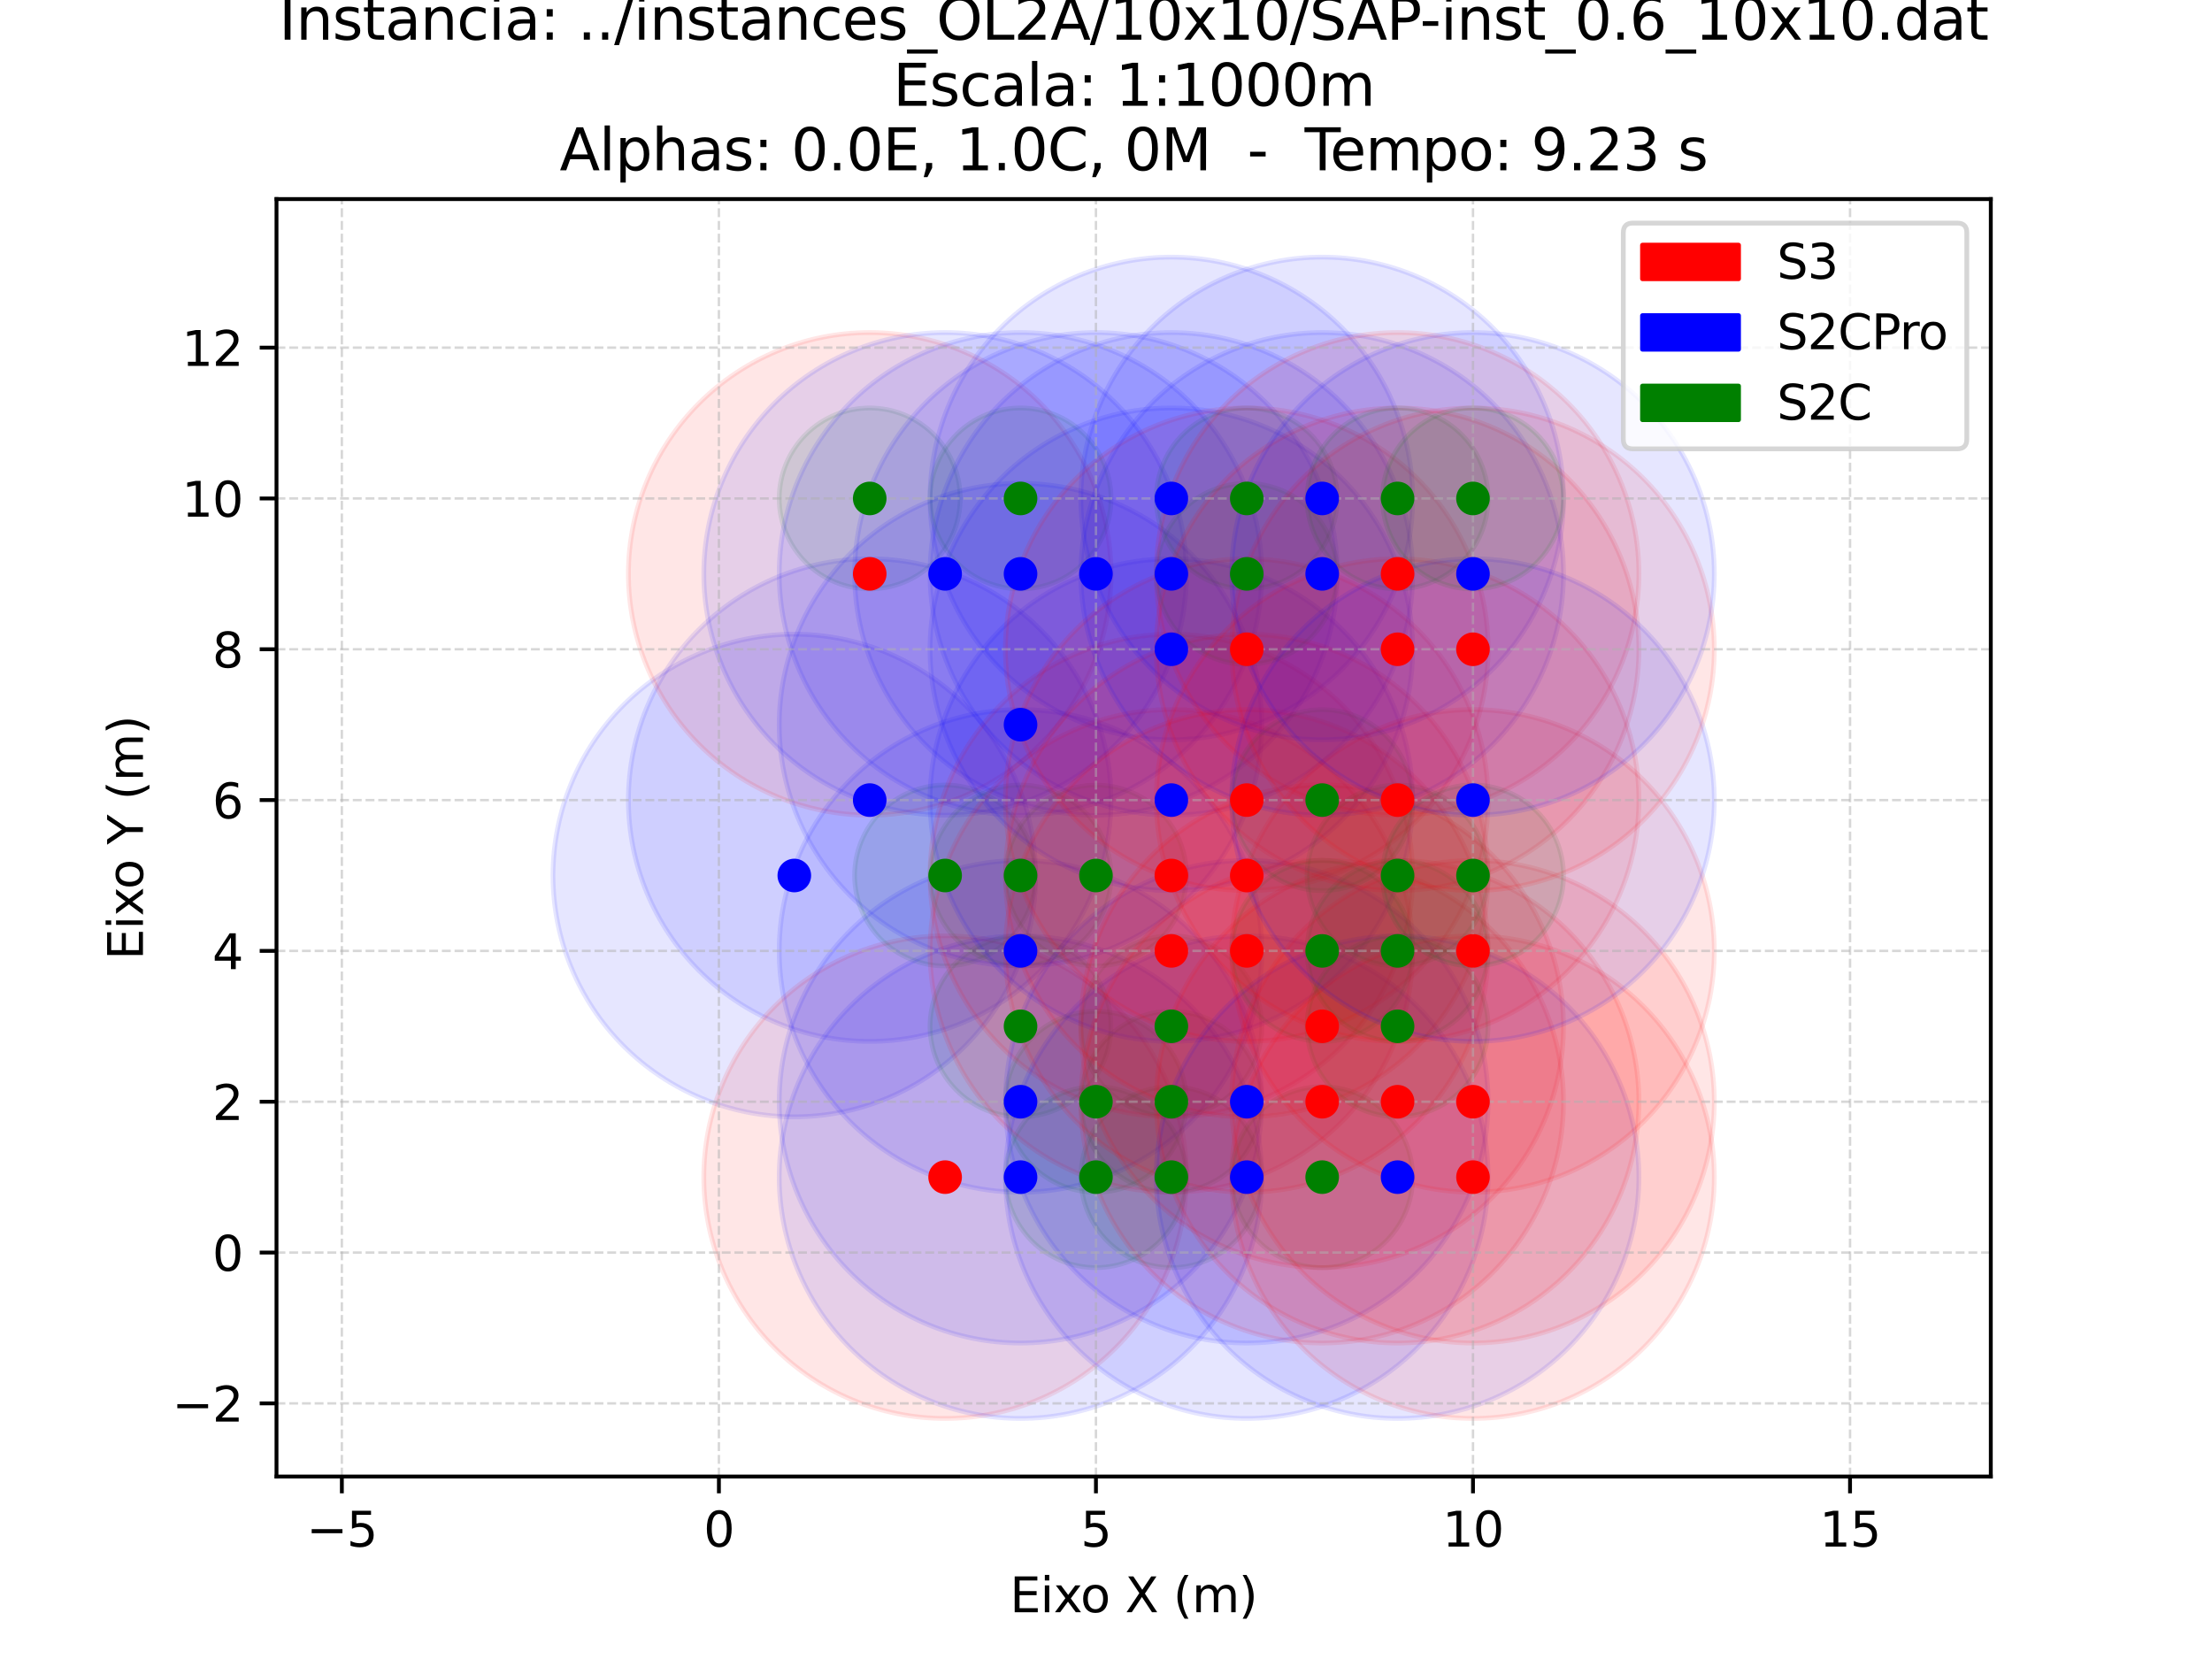 <?xml version="1.0" encoding="utf-8" standalone="no"?>
<!DOCTYPE svg PUBLIC "-//W3C//DTD SVG 1.1//EN"
  "http://www.w3.org/Graphics/SVG/1.1/DTD/svg11.dtd">
<svg xmlns:xlink="http://www.w3.org/1999/xlink" width="460.8pt" height="345.6pt" viewBox="0 0 460.8 345.6" xmlns="http://www.w3.org/2000/svg" version="1.1">
 <defs>
  <style type="text/css">*{stroke-linejoin: round; stroke-linecap: butt}</style>
 </defs>
 <g id="figure_1">
  <g id="patch_1">
   <path d="M 0 345.6 
L 460.8 345.6 
L 460.8 0 
L 0 0 
z
" style="fill: #ffffff"/>
  </g>
  <g id="axes_1">
   <g id="patch_2">
    <path d="M 57.6 307.584 
L 414.72 307.584 
L 414.72 41.472 
L 57.6 41.472 
z
" style="fill: #ffffff"/>
   </g>
   <g id="patch_3">
    <path d="M 165.469 232.652 
C 178.801 232.652 191.588 227.355 201.015 217.928 
C 210.442 208.501 215.738 195.714 215.738 182.383 
C 215.738 169.051 210.442 156.264 201.015 146.837 
C 191.588 137.41 178.801 132.113 165.469 132.113 
C 152.138 132.113 139.35 137.41 129.923 146.837 
C 120.497 156.264 115.2 169.051 115.2 182.383 
C 115.2 195.714 120.497 208.501 129.923 217.928 
C 139.35 227.355 152.138 232.652 165.469 232.652 
z
" clip-path="url(#pae6c07b903)" style="fill: #0000ff; opacity: 0.1; stroke: #0000ff; stroke-linejoin: miter"/>
   </g>
   <g id="patch_4">
    <path d="M 181.178 216.943 
C 194.51 216.943 207.297 211.646 216.724 202.219 
C 226.151 192.792 231.447 180.005 231.447 166.673 
C 231.447 153.342 226.151 140.555 216.724 131.128 
C 207.297 121.701 194.51 116.404 181.178 116.404 
C 167.847 116.404 155.059 121.701 145.633 131.128 
C 136.206 140.555 130.909 153.342 130.909 166.673 
C 130.909 180.005 136.206 192.792 145.633 202.219 
C 155.059 211.646 167.847 216.943 181.178 216.943 
z
" clip-path="url(#pae6c07b903)" style="fill: #0000ff; opacity: 0.1; stroke: #0000ff; stroke-linejoin: miter"/>
   </g>
   <g id="patch_5">
    <path d="M 181.178 169.815 
C 194.51 169.815 207.297 164.519 216.724 155.092 
C 226.151 145.665 231.447 132.878 231.447 119.546 
C 231.447 106.215 226.151 93.427 216.724 84.001 
C 207.297 74.574 194.51 69.277 181.178 69.277 
C 167.847 69.277 155.059 74.574 145.633 84.001 
C 136.206 93.427 130.909 106.215 130.909 119.546 
C 130.909 132.878 136.206 145.665 145.633 155.092 
C 155.059 164.519 167.847 169.815 181.178 169.815 
z
" clip-path="url(#pae6c07b903)" style="fill: #ff0000; opacity: 0.1; stroke: #ff0000; stroke-linejoin: miter"/>
   </g>
   <g id="patch_6">
    <path d="M 181.178 122.688 
C 186.178 122.688 190.973 120.702 194.508 117.167 
C 198.043 113.632 200.029 108.836 200.029 103.837 
C 200.029 98.838 198.043 94.043 194.508 90.507 
C 190.973 86.972 186.178 84.986 181.178 84.986 
C 176.179 84.986 171.384 86.972 167.849 90.507 
C 164.314 94.043 162.327 98.838 162.327 103.837 
C 162.327 108.836 164.314 113.632 167.849 117.167 
C 171.384 120.702 176.179 122.688 181.178 122.688 
z
" clip-path="url(#pae6c07b903)" style="fill: #008000; opacity: 0.1; stroke: #008000; stroke-linejoin: miter"/>
   </g>
   <g id="patch_7">
    <path d="M 196.887 295.488 
C 210.219 295.488 223.006 290.191 232.433 280.765 
C 241.86 271.338 247.156 258.55 247.156 245.219 
C 247.156 231.887 241.86 219.1 232.433 209.673 
C 223.006 200.246 210.219 194.95 196.887 194.95 
C 183.556 194.95 170.768 200.246 161.342 209.673 
C 151.915 219.1 146.618 231.887 146.618 245.219 
C 146.618 258.55 151.915 271.338 161.342 280.765 
C 170.768 290.191 183.556 295.488 196.887 295.488 
z
" clip-path="url(#pae6c07b903)" style="fill: #ff0000; opacity: 0.1; stroke: #ff0000; stroke-linejoin: miter"/>
   </g>
   <g id="patch_8">
    <path d="M 196.887 201.233 
C 201.887 201.233 206.682 199.247 210.217 195.712 
C 213.752 192.177 215.738 187.382 215.738 182.383 
C 215.738 177.383 213.752 172.588 210.217 169.053 
C 206.682 165.518 201.887 163.532 196.887 163.532 
C 191.888 163.532 187.093 165.518 183.558 169.053 
C 180.023 172.588 178.036 177.383 178.036 182.383 
C 178.036 187.382 180.023 192.177 183.558 195.712 
C 187.093 199.247 191.888 201.233 196.887 201.233 
z
" clip-path="url(#pae6c07b903)" style="fill: #008000; opacity: 0.1; stroke: #008000; stroke-linejoin: miter"/>
   </g>
   <g id="patch_9">
    <path d="M 196.887 169.815 
C 210.219 169.815 223.006 164.519 232.433 155.092 
C 241.86 145.665 247.156 132.878 247.156 119.546 
C 247.156 106.215 241.86 93.427 232.433 84.001 
C 223.006 74.574 210.219 69.277 196.887 69.277 
C 183.556 69.277 170.768 74.574 161.342 84.001 
C 151.915 93.427 146.618 106.215 146.618 119.546 
C 146.618 132.878 151.915 145.665 161.342 155.092 
C 170.768 164.519 183.556 169.815 196.887 169.815 
z
" clip-path="url(#pae6c07b903)" style="fill: #0000ff; opacity: 0.1; stroke: #0000ff; stroke-linejoin: miter"/>
   </g>
   <g id="patch_10">
    <path d="M 212.596 295.488 
C 225.928 295.488 238.715 290.191 248.142 280.765 
C 257.569 271.338 262.865 258.55 262.865 245.219 
C 262.865 231.887 257.569 219.1 248.142 209.673 
C 238.715 200.246 225.928 194.95 212.596 194.95 
C 199.265 194.95 186.478 200.246 177.051 209.673 
C 167.624 219.1 162.327 231.887 162.327 245.219 
C 162.327 258.55 167.624 271.338 177.051 280.765 
C 186.478 290.191 199.265 295.488 212.596 295.488 
z
" clip-path="url(#pae6c07b903)" style="fill: #0000ff; opacity: 0.1; stroke: #0000ff; stroke-linejoin: miter"/>
   </g>
   <g id="patch_11">
    <path d="M 212.596 279.779 
C 225.928 279.779 238.715 274.482 248.142 265.055 
C 257.569 255.629 262.865 242.841 262.865 229.51 
C 262.865 216.178 257.569 203.391 248.142 193.964 
C 238.715 184.537 225.928 179.241 212.596 179.241 
C 199.265 179.241 186.478 184.537 177.051 193.964 
C 167.624 203.391 162.327 216.178 162.327 229.51 
C 162.327 242.841 167.624 255.629 177.051 265.055 
C 186.478 274.482 199.265 279.779 212.596 279.779 
z
" clip-path="url(#pae6c07b903)" style="fill: #0000ff; opacity: 0.1; stroke: #0000ff; stroke-linejoin: miter"/>
   </g>
   <g id="patch_12">
    <path d="M 212.596 232.652 
C 217.596 232.652 222.391 230.665 225.926 227.13 
C 229.461 223.595 231.447 218.8 231.447 213.801 
C 231.447 208.801 229.461 204.006 225.926 200.471 
C 222.391 196.936 217.596 194.95 212.596 194.95 
C 207.597 194.95 202.802 196.936 199.267 200.471 
C 195.732 204.006 193.745 208.801 193.745 213.801 
C 193.745 218.8 195.732 223.595 199.267 227.13 
C 202.802 230.665 207.597 232.652 212.596 232.652 
z
" clip-path="url(#pae6c07b903)" style="fill: #008000; opacity: 0.1; stroke: #008000; stroke-linejoin: miter"/>
   </g>
   <g id="patch_13">
    <path d="M 212.596 248.361 
C 225.928 248.361 238.715 243.064 248.142 233.637 
C 257.569 224.21 262.865 211.423 262.865 198.092 
C 262.865 184.76 257.569 171.973 248.142 162.546 
C 238.715 153.119 225.928 147.823 212.596 147.823 
C 199.265 147.823 186.478 153.119 177.051 162.546 
C 167.624 171.973 162.327 184.76 162.327 198.092 
C 162.327 211.423 167.624 224.21 177.051 233.637 
C 186.478 243.064 199.265 248.361 212.596 248.361 
z
" clip-path="url(#pae6c07b903)" style="fill: #0000ff; opacity: 0.1; stroke: #0000ff; stroke-linejoin: miter"/>
   </g>
   <g id="patch_14">
    <path d="M 212.596 201.233 
C 217.596 201.233 222.391 199.247 225.926 195.712 
C 229.461 192.177 231.447 187.382 231.447 182.383 
C 231.447 177.383 229.461 172.588 225.926 169.053 
C 222.391 165.518 217.596 163.532 212.596 163.532 
C 207.597 163.532 202.802 165.518 199.267 169.053 
C 195.732 172.588 193.745 177.383 193.745 182.383 
C 193.745 187.382 195.732 192.177 199.267 195.712 
C 202.802 199.247 207.597 201.233 212.596 201.233 
z
" clip-path="url(#pae6c07b903)" style="fill: #008000; opacity: 0.1; stroke: #008000; stroke-linejoin: miter"/>
   </g>
   <g id="patch_15">
    <path d="M 212.596 201.233 
C 225.928 201.233 238.715 195.937 248.142 186.51 
C 257.569 177.083 262.865 164.296 262.865 150.964 
C 262.865 137.633 257.569 124.846 248.142 115.419 
C 238.715 105.992 225.928 100.695 212.596 100.695 
C 199.265 100.695 186.478 105.992 177.051 115.419 
C 167.624 124.846 162.327 137.633 162.327 150.964 
C 162.327 164.296 167.624 177.083 177.051 186.51 
C 186.478 195.937 199.265 201.233 212.596 201.233 
z
" clip-path="url(#pae6c07b903)" style="fill: #0000ff; opacity: 0.1; stroke: #0000ff; stroke-linejoin: miter"/>
   </g>
   <g id="patch_16">
    <path d="M 212.596 169.815 
C 225.928 169.815 238.715 164.519 248.142 155.092 
C 257.569 145.665 262.865 132.878 262.865 119.546 
C 262.865 106.215 257.569 93.427 248.142 84.001 
C 238.715 74.574 225.928 69.277 212.596 69.277 
C 199.265 69.277 186.478 74.574 177.051 84.001 
C 167.624 93.427 162.327 106.215 162.327 119.546 
C 162.327 132.878 167.624 145.665 177.051 155.092 
C 186.478 164.519 199.265 169.815 212.596 169.815 
z
" clip-path="url(#pae6c07b903)" style="fill: #0000ff; opacity: 0.1; stroke: #0000ff; stroke-linejoin: miter"/>
   </g>
   <g id="patch_17">
    <path d="M 212.596 122.688 
C 217.596 122.688 222.391 120.702 225.926 117.167 
C 229.461 113.632 231.447 108.836 231.447 103.837 
C 231.447 98.838 229.461 94.043 225.926 90.507 
C 222.391 86.972 217.596 84.986 212.596 84.986 
C 207.597 84.986 202.802 86.972 199.267 90.507 
C 195.732 94.043 193.745 98.838 193.745 103.837 
C 193.745 108.836 195.732 113.632 199.267 117.167 
C 202.802 120.702 207.597 122.688 212.596 122.688 
z
" clip-path="url(#pae6c07b903)" style="fill: #008000; opacity: 0.1; stroke: #008000; stroke-linejoin: miter"/>
   </g>
   <g id="patch_18">
    <path d="M 228.305 264.07 
C 233.305 264.07 238.1 262.084 241.635 258.549 
C 245.17 255.013 247.156 250.218 247.156 245.219 
C 247.156 240.22 245.17 235.424 241.635 231.889 
C 238.1 228.354 233.305 226.368 228.305 226.368 
C 223.306 226.368 218.511 228.354 214.976 231.889 
C 211.441 235.424 209.455 240.22 209.455 245.219 
C 209.455 250.218 211.441 255.013 214.976 258.549 
C 218.511 262.084 223.306 264.07 228.305 264.07 
z
" clip-path="url(#pae6c07b903)" style="fill: #008000; opacity: 0.1; stroke: #008000; stroke-linejoin: miter"/>
   </g>
   <g id="patch_19">
    <path d="M 228.305 248.361 
C 233.305 248.361 238.1 246.374 241.635 242.839 
C 245.17 239.304 247.156 234.509 247.156 229.51 
C 247.156 224.51 245.17 219.715 241.635 216.18 
C 238.1 212.645 233.305 210.659 228.305 210.659 
C 223.306 210.659 218.511 212.645 214.976 216.18 
C 211.441 219.715 209.455 224.51 209.455 229.51 
C 209.455 234.509 211.441 239.304 214.976 242.839 
C 218.511 246.374 223.306 248.361 228.305 248.361 
z
" clip-path="url(#pae6c07b903)" style="fill: #008000; opacity: 0.1; stroke: #008000; stroke-linejoin: miter"/>
   </g>
   <g id="patch_20">
    <path d="M 228.305 201.233 
C 233.305 201.233 238.1 199.247 241.635 195.712 
C 245.17 192.177 247.156 187.382 247.156 182.383 
C 247.156 177.383 245.17 172.588 241.635 169.053 
C 238.1 165.518 233.305 163.532 228.305 163.532 
C 223.306 163.532 218.511 165.518 214.976 169.053 
C 211.441 172.588 209.455 177.383 209.455 182.383 
C 209.455 187.382 211.441 192.177 214.976 195.712 
C 218.511 199.247 223.306 201.233 228.305 201.233 
z
" clip-path="url(#pae6c07b903)" style="fill: #008000; opacity: 0.1; stroke: #008000; stroke-linejoin: miter"/>
   </g>
   <g id="patch_21">
    <path d="M 228.305 169.815 
C 241.637 169.815 254.424 164.519 263.851 155.092 
C 273.278 145.665 278.575 132.878 278.575 119.546 
C 278.575 106.215 273.278 93.427 263.851 84.001 
C 254.424 74.574 241.637 69.277 228.305 69.277 
C 214.974 69.277 202.187 74.574 192.76 84.001 
C 183.333 93.427 178.036 106.215 178.036 119.546 
C 178.036 132.878 183.333 145.665 192.76 155.092 
C 202.187 164.519 214.974 169.815 228.305 169.815 
z
" clip-path="url(#pae6c07b903)" style="fill: #0000ff; opacity: 0.1; stroke: #0000ff; stroke-linejoin: miter"/>
   </g>
   <g id="patch_22">
    <path d="M 244.015 264.07 
C 249.014 264.07 253.809 262.084 257.344 258.549 
C 260.879 255.013 262.865 250.218 262.865 245.219 
C 262.865 240.22 260.879 235.424 257.344 231.889 
C 253.809 228.354 249.014 226.368 244.015 226.368 
C 239.015 226.368 234.22 228.354 230.685 231.889 
C 227.15 235.424 225.164 240.22 225.164 245.219 
C 225.164 250.218 227.15 255.013 230.685 258.549 
C 234.22 262.084 239.015 264.07 244.015 264.07 
z
" clip-path="url(#pae6c07b903)" style="fill: #008000; opacity: 0.1; stroke: #008000; stroke-linejoin: miter"/>
   </g>
   <g id="patch_23">
    <path d="M 244.015 248.361 
C 249.014 248.361 253.809 246.374 257.344 242.839 
C 260.879 239.304 262.865 234.509 262.865 229.51 
C 262.865 224.51 260.879 219.715 257.344 216.18 
C 253.809 212.645 249.014 210.659 244.015 210.659 
C 239.015 210.659 234.22 212.645 230.685 216.18 
C 227.15 219.715 225.164 224.51 225.164 229.51 
C 225.164 234.509 227.15 239.304 230.685 242.839 
C 234.22 246.374 239.015 248.361 244.015 248.361 
z
" clip-path="url(#pae6c07b903)" style="fill: #008000; opacity: 0.1; stroke: #008000; stroke-linejoin: miter"/>
   </g>
   <g id="patch_24">
    <path d="M 244.015 232.652 
C 249.014 232.652 253.809 230.665 257.344 227.13 
C 260.879 223.595 262.865 218.8 262.865 213.801 
C 262.865 208.801 260.879 204.006 257.344 200.471 
C 253.809 196.936 249.014 194.95 244.015 194.95 
C 239.015 194.95 234.22 196.936 230.685 200.471 
C 227.15 204.006 225.164 208.801 225.164 213.801 
C 225.164 218.8 227.15 223.595 230.685 227.13 
C 234.22 230.665 239.015 232.652 244.015 232.652 
z
" clip-path="url(#pae6c07b903)" style="fill: #008000; opacity: 0.1; stroke: #008000; stroke-linejoin: miter"/>
   </g>
   <g id="patch_25">
    <path d="M 244.015 248.361 
C 257.346 248.361 270.133 243.064 279.56 233.637 
C 288.987 224.21 294.284 211.423 294.284 198.092 
C 294.284 184.76 288.987 171.973 279.56 162.546 
C 270.133 153.119 257.346 147.823 244.015 147.823 
C 230.683 147.823 217.896 153.119 208.469 162.546 
C 199.042 171.973 193.745 184.76 193.745 198.092 
C 193.745 211.423 199.042 224.21 208.469 233.637 
C 217.896 243.064 230.683 248.361 244.015 248.361 
z
" clip-path="url(#pae6c07b903)" style="fill: #ff0000; opacity: 0.1; stroke: #ff0000; stroke-linejoin: miter"/>
   </g>
   <g id="patch_26">
    <path d="M 244.015 232.652 
C 257.346 232.652 270.133 227.355 279.56 217.928 
C 288.987 208.501 294.284 195.714 294.284 182.383 
C 294.284 169.051 288.987 156.264 279.56 146.837 
C 270.133 137.41 257.346 132.113 244.015 132.113 
C 230.683 132.113 217.896 137.41 208.469 146.837 
C 199.042 156.264 193.745 169.051 193.745 182.383 
C 193.745 195.714 199.042 208.501 208.469 217.928 
C 217.896 227.355 230.683 232.652 244.015 232.652 
z
" clip-path="url(#pae6c07b903)" style="fill: #ff0000; opacity: 0.1; stroke: #ff0000; stroke-linejoin: miter"/>
   </g>
   <g id="patch_27">
    <path d="M 244.015 216.943 
C 257.346 216.943 270.133 211.646 279.56 202.219 
C 288.987 192.792 294.284 180.005 294.284 166.673 
C 294.284 153.342 288.987 140.555 279.56 131.128 
C 270.133 121.701 257.346 116.404 244.015 116.404 
C 230.683 116.404 217.896 121.701 208.469 131.128 
C 199.042 140.555 193.745 153.342 193.745 166.673 
C 193.745 180.005 199.042 192.792 208.469 202.219 
C 217.896 211.646 230.683 216.943 244.015 216.943 
z
" clip-path="url(#pae6c07b903)" style="fill: #0000ff; opacity: 0.1; stroke: #0000ff; stroke-linejoin: miter"/>
   </g>
   <g id="patch_28">
    <path d="M 244.015 185.524 
C 257.346 185.524 270.133 180.228 279.56 170.801 
C 288.987 161.374 294.284 148.587 294.284 135.255 
C 294.284 121.924 288.987 109.136 279.56 99.71 
C 270.133 90.283 257.346 84.986 244.015 84.986 
C 230.683 84.986 217.896 90.283 208.469 99.71 
C 199.042 109.136 193.745 121.924 193.745 135.255 
C 193.745 148.587 199.042 161.374 208.469 170.801 
C 217.896 180.228 230.683 185.524 244.015 185.524 
z
" clip-path="url(#pae6c07b903)" style="fill: #0000ff; opacity: 0.1; stroke: #0000ff; stroke-linejoin: miter"/>
   </g>
   <g id="patch_29">
    <path d="M 244.015 169.815 
C 257.346 169.815 270.133 164.519 279.56 155.092 
C 288.987 145.665 294.284 132.878 294.284 119.546 
C 294.284 106.215 288.987 93.427 279.56 84.001 
C 270.133 74.574 257.346 69.277 244.015 69.277 
C 230.683 69.277 217.896 74.574 208.469 84.001 
C 199.042 93.427 193.745 106.215 193.745 119.546 
C 193.745 132.878 199.042 145.665 208.469 155.092 
C 217.896 164.519 230.683 169.815 244.015 169.815 
z
" clip-path="url(#pae6c07b903)" style="fill: #0000ff; opacity: 0.1; stroke: #0000ff; stroke-linejoin: miter"/>
   </g>
   <g id="patch_30">
    <path d="M 244.015 154.106 
C 257.346 154.106 270.133 148.81 279.56 139.383 
C 288.987 129.956 294.284 117.169 294.284 103.837 
C 294.284 90.506 288.987 77.718 279.56 68.291 
C 270.133 58.865 257.346 53.568 244.015 53.568 
C 230.683 53.568 217.896 58.865 208.469 68.291 
C 199.042 77.718 193.745 90.506 193.745 103.837 
C 193.745 117.169 199.042 129.956 208.469 139.383 
C 217.896 148.81 230.683 154.106 244.015 154.106 
z
" clip-path="url(#pae6c07b903)" style="fill: #0000ff; opacity: 0.1; stroke: #0000ff; stroke-linejoin: miter"/>
   </g>
   <g id="patch_31">
    <path d="M 259.724 295.488 
C 273.055 295.488 285.842 290.191 295.269 280.765 
C 304.696 271.338 309.993 258.55 309.993 245.219 
C 309.993 231.887 304.696 219.1 295.269 209.673 
C 285.842 200.246 273.055 194.95 259.724 194.95 
C 246.392 194.95 233.605 200.246 224.178 209.673 
C 214.751 219.1 209.455 231.887 209.455 245.219 
C 209.455 258.55 214.751 271.338 224.178 280.765 
C 233.605 290.191 246.392 295.488 259.724 295.488 
z
" clip-path="url(#pae6c07b903)" style="fill: #0000ff; opacity: 0.1; stroke: #0000ff; stroke-linejoin: miter"/>
   </g>
   <g id="patch_32">
    <path d="M 259.724 279.779 
C 273.055 279.779 285.842 274.482 295.269 265.055 
C 304.696 255.629 309.993 242.841 309.993 229.51 
C 309.993 216.178 304.696 203.391 295.269 193.964 
C 285.842 184.537 273.055 179.241 259.724 179.241 
C 246.392 179.241 233.605 184.537 224.178 193.964 
C 214.751 203.391 209.455 216.178 209.455 229.51 
C 209.455 242.841 214.751 255.629 224.178 265.055 
C 233.605 274.482 246.392 279.779 259.724 279.779 
z
" clip-path="url(#pae6c07b903)" style="fill: #0000ff; opacity: 0.1; stroke: #0000ff; stroke-linejoin: miter"/>
   </g>
   <g id="patch_33">
    <path d="M 259.724 248.361 
C 273.055 248.361 285.842 243.064 295.269 233.637 
C 304.696 224.21 309.993 211.423 309.993 198.092 
C 309.993 184.76 304.696 171.973 295.269 162.546 
C 285.842 153.119 273.055 147.823 259.724 147.823 
C 246.392 147.823 233.605 153.119 224.178 162.546 
C 214.751 171.973 209.455 184.76 209.455 198.092 
C 209.455 211.423 214.751 224.21 224.178 233.637 
C 233.605 243.064 246.392 248.361 259.724 248.361 
z
" clip-path="url(#pae6c07b903)" style="fill: #ff0000; opacity: 0.1; stroke: #ff0000; stroke-linejoin: miter"/>
   </g>
   <g id="patch_34">
    <path d="M 259.724 232.652 
C 273.055 232.652 285.842 227.355 295.269 217.928 
C 304.696 208.501 309.993 195.714 309.993 182.383 
C 309.993 169.051 304.696 156.264 295.269 146.837 
C 285.842 137.41 273.055 132.113 259.724 132.113 
C 246.392 132.113 233.605 137.41 224.178 146.837 
C 214.751 156.264 209.455 169.051 209.455 182.383 
C 209.455 195.714 214.751 208.501 224.178 217.928 
C 233.605 227.355 246.392 232.652 259.724 232.652 
z
" clip-path="url(#pae6c07b903)" style="fill: #ff0000; opacity: 0.1; stroke: #ff0000; stroke-linejoin: miter"/>
   </g>
   <g id="patch_35">
    <path d="M 259.724 216.943 
C 273.055 216.943 285.842 211.646 295.269 202.219 
C 304.696 192.792 309.993 180.005 309.993 166.673 
C 309.993 153.342 304.696 140.555 295.269 131.128 
C 285.842 121.701 273.055 116.404 259.724 116.404 
C 246.392 116.404 233.605 121.701 224.178 131.128 
C 214.751 140.555 209.455 153.342 209.455 166.673 
C 209.455 180.005 214.751 192.792 224.178 202.219 
C 233.605 211.646 246.392 216.943 259.724 216.943 
z
" clip-path="url(#pae6c07b903)" style="fill: #ff0000; opacity: 0.1; stroke: #ff0000; stroke-linejoin: miter"/>
   </g>
   <g id="patch_36">
    <path d="M 259.724 185.524 
C 273.055 185.524 285.842 180.228 295.269 170.801 
C 304.696 161.374 309.993 148.587 309.993 135.255 
C 309.993 121.924 304.696 109.136 295.269 99.71 
C 285.842 90.283 273.055 84.986 259.724 84.986 
C 246.392 84.986 233.605 90.283 224.178 99.71 
C 214.751 109.136 209.455 121.924 209.455 135.255 
C 209.455 148.587 214.751 161.374 224.178 170.801 
C 233.605 180.228 246.392 185.524 259.724 185.524 
z
" clip-path="url(#pae6c07b903)" style="fill: #ff0000; opacity: 0.1; stroke: #ff0000; stroke-linejoin: miter"/>
   </g>
   <g id="patch_37">
    <path d="M 259.724 138.397 
C 264.723 138.397 269.518 136.411 273.053 132.876 
C 276.588 129.341 278.575 124.546 278.575 119.546 
C 278.575 114.547 276.588 109.752 273.053 106.217 
C 269.518 102.682 264.723 100.695 259.724 100.695 
C 254.724 100.695 249.929 102.682 246.394 106.217 
C 242.859 109.752 240.873 114.547 240.873 119.546 
C 240.873 124.546 242.859 129.341 246.394 132.876 
C 249.929 136.411 254.724 138.397 259.724 138.397 
z
" clip-path="url(#pae6c07b903)" style="fill: #008000; opacity: 0.1; stroke: #008000; stroke-linejoin: miter"/>
   </g>
   <g id="patch_38">
    <path d="M 259.724 122.688 
C 264.723 122.688 269.518 120.702 273.053 117.167 
C 276.588 113.632 278.575 108.836 278.575 103.837 
C 278.575 98.838 276.588 94.043 273.053 90.507 
C 269.518 86.972 264.723 84.986 259.724 84.986 
C 254.724 84.986 249.929 86.972 246.394 90.507 
C 242.859 94.043 240.873 98.838 240.873 103.837 
C 240.873 108.836 242.859 113.632 246.394 117.167 
C 249.929 120.702 254.724 122.688 259.724 122.688 
z
" clip-path="url(#pae6c07b903)" style="fill: #008000; opacity: 0.1; stroke: #008000; stroke-linejoin: miter"/>
   </g>
   <g id="patch_39">
    <path d="M 275.433 264.07 
C 280.432 264.07 285.227 262.084 288.762 258.549 
C 292.297 255.013 294.284 250.218 294.284 245.219 
C 294.284 240.22 292.297 235.424 288.762 231.889 
C 285.227 228.354 280.432 226.368 275.433 226.368 
C 270.433 226.368 265.638 228.354 262.103 231.889 
C 258.568 235.424 256.582 240.22 256.582 245.219 
C 256.582 250.218 258.568 255.013 262.103 258.549 
C 265.638 262.084 270.433 264.07 275.433 264.07 
z
" clip-path="url(#pae6c07b903)" style="fill: #008000; opacity: 0.1; stroke: #008000; stroke-linejoin: miter"/>
   </g>
   <g id="patch_40">
    <path d="M 275.433 279.779 
C 288.764 279.779 301.552 274.482 310.978 265.055 
C 320.405 255.629 325.702 242.841 325.702 229.51 
C 325.702 216.178 320.405 203.391 310.978 193.964 
C 301.552 184.537 288.764 179.241 275.433 179.241 
C 262.101 179.241 249.314 184.537 239.887 193.964 
C 230.46 203.391 225.164 216.178 225.164 229.51 
C 225.164 242.841 230.46 255.629 239.887 265.055 
C 249.314 274.482 262.101 279.779 275.433 279.779 
z
" clip-path="url(#pae6c07b903)" style="fill: #ff0000; opacity: 0.1; stroke: #ff0000; stroke-linejoin: miter"/>
   </g>
   <g id="patch_41">
    <path d="M 275.433 264.07 
C 288.764 264.07 301.552 258.773 310.978 249.346 
C 320.405 239.92 325.702 227.132 325.702 213.801 
C 325.702 200.469 320.405 187.682 310.978 178.255 
C 301.552 168.828 288.764 163.532 275.433 163.532 
C 262.101 163.532 249.314 168.828 239.887 178.255 
C 230.46 187.682 225.164 200.469 225.164 213.801 
C 225.164 227.132 230.46 239.92 239.887 249.346 
C 249.314 258.773 262.101 264.07 275.433 264.07 
z
" clip-path="url(#pae6c07b903)" style="fill: #ff0000; opacity: 0.1; stroke: #ff0000; stroke-linejoin: miter"/>
   </g>
   <g id="patch_42">
    <path d="M 275.433 216.943 
C 280.432 216.943 285.227 214.956 288.762 211.421 
C 292.297 207.886 294.284 203.091 294.284 198.092 
C 294.284 193.092 292.297 188.297 288.762 184.762 
C 285.227 181.227 280.432 179.241 275.433 179.241 
C 270.433 179.241 265.638 181.227 262.103 184.762 
C 258.568 188.297 256.582 193.092 256.582 198.092 
C 256.582 203.091 258.568 207.886 262.103 211.421 
C 265.638 214.956 270.433 216.943 275.433 216.943 
z
" clip-path="url(#pae6c07b903)" style="fill: #008000; opacity: 0.1; stroke: #008000; stroke-linejoin: miter"/>
   </g>
   <g id="patch_43">
    <path d="M 275.433 185.524 
C 280.432 185.524 285.227 183.538 288.762 180.003 
C 292.297 176.468 294.284 171.673 294.284 166.673 
C 294.284 161.674 292.297 156.879 288.762 153.344 
C 285.227 149.809 280.432 147.823 275.433 147.823 
C 270.433 147.823 265.638 149.809 262.103 153.344 
C 258.568 156.879 256.582 161.674 256.582 166.673 
C 256.582 171.673 258.568 176.468 262.103 180.003 
C 265.638 183.538 270.433 185.524 275.433 185.524 
z
" clip-path="url(#pae6c07b903)" style="fill: #008000; opacity: 0.1; stroke: #008000; stroke-linejoin: miter"/>
   </g>
   <g id="patch_44">
    <path d="M 275.433 169.815 
C 288.764 169.815 301.552 164.519 310.978 155.092 
C 320.405 145.665 325.702 132.878 325.702 119.546 
C 325.702 106.215 320.405 93.427 310.978 84.001 
C 301.552 74.574 288.764 69.277 275.433 69.277 
C 262.101 69.277 249.314 74.574 239.887 84.001 
C 230.46 93.427 225.164 106.215 225.164 119.546 
C 225.164 132.878 230.46 145.665 239.887 155.092 
C 249.314 164.519 262.101 169.815 275.433 169.815 
z
" clip-path="url(#pae6c07b903)" style="fill: #0000ff; opacity: 0.1; stroke: #0000ff; stroke-linejoin: miter"/>
   </g>
   <g id="patch_45">
    <path d="M 275.433 154.106 
C 288.764 154.106 301.552 148.81 310.978 139.383 
C 320.405 129.956 325.702 117.169 325.702 103.837 
C 325.702 90.506 320.405 77.718 310.978 68.291 
C 301.552 58.865 288.764 53.568 275.433 53.568 
C 262.101 53.568 249.314 58.865 239.887 68.291 
C 230.46 77.718 225.164 90.506 225.164 103.837 
C 225.164 117.169 230.46 129.956 239.887 139.383 
C 249.314 148.81 262.101 154.106 275.433 154.106 
z
" clip-path="url(#pae6c07b903)" style="fill: #0000ff; opacity: 0.1; stroke: #0000ff; stroke-linejoin: miter"/>
   </g>
   <g id="patch_46">
    <path d="M 291.142 295.488 
C 304.473 295.488 317.261 290.191 326.687 280.765 
C 336.114 271.338 341.411 258.55 341.411 245.219 
C 341.411 231.887 336.114 219.1 326.687 209.673 
C 317.261 200.246 304.473 194.95 291.142 194.95 
C 277.81 194.95 265.023 200.246 255.596 209.673 
C 246.169 219.1 240.873 231.887 240.873 245.219 
C 240.873 258.55 246.169 271.338 255.596 280.765 
C 265.023 290.191 277.81 295.488 291.142 295.488 
z
" clip-path="url(#pae6c07b903)" style="fill: #0000ff; opacity: 0.1; stroke: #0000ff; stroke-linejoin: miter"/>
   </g>
   <g id="patch_47">
    <path d="M 291.142 279.779 
C 304.473 279.779 317.261 274.482 326.687 265.055 
C 336.114 255.629 341.411 242.841 341.411 229.51 
C 341.411 216.178 336.114 203.391 326.687 193.964 
C 317.261 184.537 304.473 179.241 291.142 179.241 
C 277.81 179.241 265.023 184.537 255.596 193.964 
C 246.169 203.391 240.873 216.178 240.873 229.51 
C 240.873 242.841 246.169 255.629 255.596 265.055 
C 265.023 274.482 277.81 279.779 291.142 279.779 
z
" clip-path="url(#pae6c07b903)" style="fill: #ff0000; opacity: 0.1; stroke: #ff0000; stroke-linejoin: miter"/>
   </g>
   <g id="patch_48">
    <path d="M 291.142 232.652 
C 296.141 232.652 300.936 230.665 304.471 227.13 
C 308.006 223.595 309.993 218.8 309.993 213.801 
C 309.993 208.801 308.006 204.006 304.471 200.471 
C 300.936 196.936 296.141 194.95 291.142 194.95 
C 286.142 194.95 281.347 196.936 277.812 200.471 
C 274.277 204.006 272.291 208.801 272.291 213.801 
C 272.291 218.8 274.277 223.595 277.812 227.13 
C 281.347 230.665 286.142 232.652 291.142 232.652 
z
" clip-path="url(#pae6c07b903)" style="fill: #008000; opacity: 0.1; stroke: #008000; stroke-linejoin: miter"/>
   </g>
   <g id="patch_49">
    <path d="M 291.142 216.943 
C 296.141 216.943 300.936 214.956 304.471 211.421 
C 308.006 207.886 309.993 203.091 309.993 198.092 
C 309.993 193.092 308.006 188.297 304.471 184.762 
C 300.936 181.227 296.141 179.241 291.142 179.241 
C 286.142 179.241 281.347 181.227 277.812 184.762 
C 274.277 188.297 272.291 193.092 272.291 198.092 
C 272.291 203.091 274.277 207.886 277.812 211.421 
C 281.347 214.956 286.142 216.943 291.142 216.943 
z
" clip-path="url(#pae6c07b903)" style="fill: #008000; opacity: 0.1; stroke: #008000; stroke-linejoin: miter"/>
   </g>
   <g id="patch_50">
    <path d="M 291.142 201.233 
C 296.141 201.233 300.936 199.247 304.471 195.712 
C 308.006 192.177 309.993 187.382 309.993 182.383 
C 309.993 177.383 308.006 172.588 304.471 169.053 
C 300.936 165.518 296.141 163.532 291.142 163.532 
C 286.142 163.532 281.347 165.518 277.812 169.053 
C 274.277 172.588 272.291 177.383 272.291 182.383 
C 272.291 187.382 274.277 192.177 277.812 195.712 
C 281.347 199.247 286.142 201.233 291.142 201.233 
z
" clip-path="url(#pae6c07b903)" style="fill: #008000; opacity: 0.1; stroke: #008000; stroke-linejoin: miter"/>
   </g>
   <g id="patch_51">
    <path d="M 291.142 216.943 
C 304.473 216.943 317.261 211.646 326.687 202.219 
C 336.114 192.792 341.411 180.005 341.411 166.673 
C 341.411 153.342 336.114 140.555 326.687 131.128 
C 317.261 121.701 304.473 116.404 291.142 116.404 
C 277.81 116.404 265.023 121.701 255.596 131.128 
C 246.169 140.555 240.873 153.342 240.873 166.673 
C 240.873 180.005 246.169 192.792 255.596 202.219 
C 265.023 211.646 277.81 216.943 291.142 216.943 
z
" clip-path="url(#pae6c07b903)" style="fill: #ff0000; opacity: 0.1; stroke: #ff0000; stroke-linejoin: miter"/>
   </g>
   <g id="patch_52">
    <path d="M 291.142 185.524 
C 304.473 185.524 317.261 180.228 326.687 170.801 
C 336.114 161.374 341.411 148.587 341.411 135.255 
C 341.411 121.924 336.114 109.136 326.687 99.71 
C 317.261 90.283 304.473 84.986 291.142 84.986 
C 277.81 84.986 265.023 90.283 255.596 99.71 
C 246.169 109.136 240.873 121.924 240.873 135.255 
C 240.873 148.587 246.169 161.374 255.596 170.801 
C 265.023 180.228 277.81 185.524 291.142 185.524 
z
" clip-path="url(#pae6c07b903)" style="fill: #ff0000; opacity: 0.1; stroke: #ff0000; stroke-linejoin: miter"/>
   </g>
   <g id="patch_53">
    <path d="M 291.142 169.815 
C 304.473 169.815 317.261 164.519 326.687 155.092 
C 336.114 145.665 341.411 132.878 341.411 119.546 
C 341.411 106.215 336.114 93.427 326.687 84.001 
C 317.261 74.574 304.473 69.277 291.142 69.277 
C 277.81 69.277 265.023 74.574 255.596 84.001 
C 246.169 93.427 240.873 106.215 240.873 119.546 
C 240.873 132.878 246.169 145.665 255.596 155.092 
C 265.023 164.519 277.81 169.815 291.142 169.815 
z
" clip-path="url(#pae6c07b903)" style="fill: #ff0000; opacity: 0.1; stroke: #ff0000; stroke-linejoin: miter"/>
   </g>
   <g id="patch_54">
    <path d="M 291.142 122.688 
C 296.141 122.688 300.936 120.702 304.471 117.167 
C 308.006 113.632 309.993 108.836 309.993 103.837 
C 309.993 98.838 308.006 94.043 304.471 90.507 
C 300.936 86.972 296.141 84.986 291.142 84.986 
C 286.142 84.986 281.347 86.972 277.812 90.507 
C 274.277 94.043 272.291 98.838 272.291 103.837 
C 272.291 108.836 274.277 113.632 277.812 117.167 
C 281.347 120.702 286.142 122.688 291.142 122.688 
z
" clip-path="url(#pae6c07b903)" style="fill: #008000; opacity: 0.1; stroke: #008000; stroke-linejoin: miter"/>
   </g>
   <g id="patch_55">
    <path d="M 306.851 295.488 
C 320.182 295.488 332.97 290.191 342.397 280.765 
C 351.823 271.338 357.12 258.55 357.12 245.219 
C 357.12 231.887 351.823 219.1 342.397 209.673 
C 332.97 200.246 320.182 194.95 306.851 194.95 
C 293.519 194.95 280.732 200.246 271.305 209.673 
C 261.878 219.1 256.582 231.887 256.582 245.219 
C 256.582 258.55 261.878 271.338 271.305 280.765 
C 280.732 290.191 293.519 295.488 306.851 295.488 
z
" clip-path="url(#pae6c07b903)" style="fill: #ff0000; opacity: 0.1; stroke: #ff0000; stroke-linejoin: miter"/>
   </g>
   <g id="patch_56">
    <path d="M 306.851 279.779 
C 320.182 279.779 332.97 274.482 342.397 265.055 
C 351.823 255.629 357.12 242.841 357.12 229.51 
C 357.12 216.178 351.823 203.391 342.397 193.964 
C 332.97 184.537 320.182 179.241 306.851 179.241 
C 293.519 179.241 280.732 184.537 271.305 193.964 
C 261.878 203.391 256.582 216.178 256.582 229.51 
C 256.582 242.841 261.878 255.629 271.305 265.055 
C 280.732 274.482 293.519 279.779 306.851 279.779 
z
" clip-path="url(#pae6c07b903)" style="fill: #ff0000; opacity: 0.1; stroke: #ff0000; stroke-linejoin: miter"/>
   </g>
   <g id="patch_57">
    <path d="M 306.851 248.361 
C 320.182 248.361 332.97 243.064 342.397 233.637 
C 351.823 224.21 357.12 211.423 357.12 198.092 
C 357.12 184.76 351.823 171.973 342.397 162.546 
C 332.97 153.119 320.182 147.823 306.851 147.823 
C 293.519 147.823 280.732 153.119 271.305 162.546 
C 261.878 171.973 256.582 184.76 256.582 198.092 
C 256.582 211.423 261.878 224.21 271.305 233.637 
C 280.732 243.064 293.519 248.361 306.851 248.361 
z
" clip-path="url(#pae6c07b903)" style="fill: #ff0000; opacity: 0.1; stroke: #ff0000; stroke-linejoin: miter"/>
   </g>
   <g id="patch_58">
    <path d="M 306.851 201.233 
C 311.85 201.233 316.645 199.247 320.181 195.712 
C 323.716 192.177 325.702 187.382 325.702 182.383 
C 325.702 177.383 323.716 172.588 320.181 169.053 
C 316.645 165.518 311.85 163.532 306.851 163.532 
C 301.852 163.532 297.056 165.518 293.521 169.053 
C 289.986 172.588 288 177.383 288 182.383 
C 288 187.382 289.986 192.177 293.521 195.712 
C 297.056 199.247 301.852 201.233 306.851 201.233 
z
" clip-path="url(#pae6c07b903)" style="fill: #008000; opacity: 0.1; stroke: #008000; stroke-linejoin: miter"/>
   </g>
   <g id="patch_59">
    <path d="M 306.851 216.943 
C 320.182 216.943 332.97 211.646 342.397 202.219 
C 351.823 192.792 357.12 180.005 357.12 166.673 
C 357.12 153.342 351.823 140.555 342.397 131.128 
C 332.97 121.701 320.182 116.404 306.851 116.404 
C 293.519 116.404 280.732 121.701 271.305 131.128 
C 261.878 140.555 256.582 153.342 256.582 166.673 
C 256.582 180.005 261.878 192.792 271.305 202.219 
C 280.732 211.646 293.519 216.943 306.851 216.943 
z
" clip-path="url(#pae6c07b903)" style="fill: #0000ff; opacity: 0.1; stroke: #0000ff; stroke-linejoin: miter"/>
   </g>
   <g id="patch_60">
    <path d="M 306.851 185.524 
C 320.182 185.524 332.97 180.228 342.397 170.801 
C 351.823 161.374 357.12 148.587 357.12 135.255 
C 357.12 121.924 351.823 109.136 342.397 99.71 
C 332.97 90.283 320.182 84.986 306.851 84.986 
C 293.519 84.986 280.732 90.283 271.305 99.71 
C 261.878 109.136 256.582 121.924 256.582 135.255 
C 256.582 148.587 261.878 161.374 271.305 170.801 
C 280.732 180.228 293.519 185.524 306.851 185.524 
z
" clip-path="url(#pae6c07b903)" style="fill: #ff0000; opacity: 0.1; stroke: #ff0000; stroke-linejoin: miter"/>
   </g>
   <g id="patch_61">
    <path d="M 306.851 169.815 
C 320.182 169.815 332.97 164.519 342.397 155.092 
C 351.823 145.665 357.12 132.878 357.12 119.546 
C 357.12 106.215 351.823 93.427 342.397 84.001 
C 332.97 74.574 320.182 69.277 306.851 69.277 
C 293.519 69.277 280.732 74.574 271.305 84.001 
C 261.878 93.427 256.582 106.215 256.582 119.546 
C 256.582 132.878 261.878 145.665 271.305 155.092 
C 280.732 164.519 293.519 169.815 306.851 169.815 
z
" clip-path="url(#pae6c07b903)" style="fill: #0000ff; opacity: 0.1; stroke: #0000ff; stroke-linejoin: miter"/>
   </g>
   <g id="patch_62">
    <path d="M 306.851 122.688 
C 311.85 122.688 316.645 120.702 320.181 117.167 
C 323.716 113.632 325.702 108.836 325.702 103.837 
C 325.702 98.838 323.716 94.043 320.181 90.507 
C 316.645 86.972 311.85 84.986 306.851 84.986 
C 301.852 84.986 297.056 86.972 293.521 90.507 
C 289.986 94.043 288 98.838 288 103.837 
C 288 108.836 289.986 113.632 293.521 117.167 
C 297.056 120.702 301.852 122.688 306.851 122.688 
z
" clip-path="url(#pae6c07b903)" style="fill: #008000; opacity: 0.1; stroke: #008000; stroke-linejoin: miter"/>
   </g>
   <g id="matplotlib.axis_1">
    <g id="xtick_1">
     <g id="line2d_1">
      <path d="M 71.215 307.584 
L 71.215 41.472 
" clip-path="url(#pae6c07b903)" style="fill: none; stroke-dasharray: 1.85,0.8; stroke-dashoffset: 0; stroke: #b0b0b0; stroke-opacity: 0.5; stroke-width: 0.5"/>
     </g>
     <g id="line2d_2">
      <defs>
       <path id="m069e40d55e" d="M 0 0 
L 0 3.5 
" style="stroke: #000000; stroke-width: 0.8"/>
      </defs>
      <g>
       <use xlink:href="#m069e40d55e" x="71.215" y="307.584" style="stroke: #000000; stroke-width: 0.8"/>
      </g>
     </g>
     <g id="text_1">
      <!-- −5 -->
      <g transform="translate(63.843 322.182)scale(0.1 -0.1)">
       <defs>
        <path id="DejaVuSans-2212" d="M 678 2272 
L 4684 2272 
L 4684 1741 
L 678 1741 
L 678 2272 
z
" transform="scale(0.016)"/>
        <path id="DejaVuSans-35" d="M 691 4666 
L 3169 4666 
L 3169 4134 
L 1269 4134 
L 1269 2991 
Q 1406 3038 1543 3061 
Q 1681 3084 1819 3084 
Q 2600 3084 3056 2656 
Q 3513 2228 3513 1497 
Q 3513 744 3044 326 
Q 2575 -91 1722 -91 
Q 1428 -91 1123 -41 
Q 819 9 494 109 
L 494 744 
Q 775 591 1075 516 
Q 1375 441 1709 441 
Q 2250 441 2565 725 
Q 2881 1009 2881 1497 
Q 2881 1984 2565 2268 
Q 2250 2553 1709 2553 
Q 1456 2553 1204 2497 
Q 953 2441 691 2322 
L 691 4666 
z
" transform="scale(0.016)"/>
       </defs>
       <use xlink:href="#DejaVuSans-2212"/>
       <use xlink:href="#DejaVuSans-35" x="83.789"/>
      </g>
     </g>
    </g>
    <g id="xtick_2">
     <g id="line2d_3">
      <path d="M 149.76 307.584 
L 149.76 41.472 
" clip-path="url(#pae6c07b903)" style="fill: none; stroke-dasharray: 1.85,0.8; stroke-dashoffset: 0; stroke: #b0b0b0; stroke-opacity: 0.5; stroke-width: 0.5"/>
     </g>
     <g id="line2d_4">
      <g>
       <use xlink:href="#m069e40d55e" x="149.76" y="307.584" style="stroke: #000000; stroke-width: 0.8"/>
      </g>
     </g>
     <g id="text_2">
      <!-- 0 -->
      <g transform="translate(146.579 322.182)scale(0.1 -0.1)">
       <defs>
        <path id="DejaVuSans-30" d="M 2034 4250 
Q 1547 4250 1301 3770 
Q 1056 3291 1056 2328 
Q 1056 1369 1301 889 
Q 1547 409 2034 409 
Q 2525 409 2770 889 
Q 3016 1369 3016 2328 
Q 3016 3291 2770 3770 
Q 2525 4250 2034 4250 
z
M 2034 4750 
Q 2819 4750 3233 4129 
Q 3647 3509 3647 2328 
Q 3647 1150 3233 529 
Q 2819 -91 2034 -91 
Q 1250 -91 836 529 
Q 422 1150 422 2328 
Q 422 3509 836 4129 
Q 1250 4750 2034 4750 
z
" transform="scale(0.016)"/>
       </defs>
       <use xlink:href="#DejaVuSans-30"/>
      </g>
     </g>
    </g>
    <g id="xtick_3">
     <g id="line2d_5">
      <path d="M 228.305 307.584 
L 228.305 41.472 
" clip-path="url(#pae6c07b903)" style="fill: none; stroke-dasharray: 1.85,0.8; stroke-dashoffset: 0; stroke: #b0b0b0; stroke-opacity: 0.5; stroke-width: 0.5"/>
     </g>
     <g id="line2d_6">
      <g>
       <use xlink:href="#m069e40d55e" x="228.305" y="307.584" style="stroke: #000000; stroke-width: 0.8"/>
      </g>
     </g>
     <g id="text_3">
      <!-- 5 -->
      <g transform="translate(225.124 322.182)scale(0.1 -0.1)">
       <use xlink:href="#DejaVuSans-35"/>
      </g>
     </g>
    </g>
    <g id="xtick_4">
     <g id="line2d_7">
      <path d="M 306.851 307.584 
L 306.851 41.472 
" clip-path="url(#pae6c07b903)" style="fill: none; stroke-dasharray: 1.85,0.8; stroke-dashoffset: 0; stroke: #b0b0b0; stroke-opacity: 0.5; stroke-width: 0.5"/>
     </g>
     <g id="line2d_8">
      <g>
       <use xlink:href="#m069e40d55e" x="306.851" y="307.584" style="stroke: #000000; stroke-width: 0.8"/>
      </g>
     </g>
     <g id="text_4">
      <!-- 10 -->
      <g transform="translate(300.488 322.182)scale(0.1 -0.1)">
       <defs>
        <path id="DejaVuSans-31" d="M 794 531 
L 1825 531 
L 1825 4091 
L 703 3866 
L 703 4441 
L 1819 4666 
L 2450 4666 
L 2450 531 
L 3481 531 
L 3481 0 
L 794 0 
L 794 531 
z
" transform="scale(0.016)"/>
       </defs>
       <use xlink:href="#DejaVuSans-31"/>
       <use xlink:href="#DejaVuSans-30" x="63.623"/>
      </g>
     </g>
    </g>
    <g id="xtick_5">
     <g id="line2d_9">
      <path d="M 385.396 307.584 
L 385.396 41.472 
" clip-path="url(#pae6c07b903)" style="fill: none; stroke-dasharray: 1.85,0.8; stroke-dashoffset: 0; stroke: #b0b0b0; stroke-opacity: 0.5; stroke-width: 0.5"/>
     </g>
     <g id="line2d_10">
      <g>
       <use xlink:href="#m069e40d55e" x="385.396" y="307.584" style="stroke: #000000; stroke-width: 0.8"/>
      </g>
     </g>
     <g id="text_5">
      <!-- 15 -->
      <g transform="translate(379.034 322.182)scale(0.1 -0.1)">
       <use xlink:href="#DejaVuSans-31"/>
       <use xlink:href="#DejaVuSans-35" x="63.623"/>
      </g>
     </g>
    </g>
    <g id="text_6">
     <!-- Eixo X (m) -->
     <g transform="translate(210.374 335.861)scale(0.1 -0.1)">
      <defs>
       <path id="DejaVuSans-45" d="M 628 4666 
L 3578 4666 
L 3578 4134 
L 1259 4134 
L 1259 2753 
L 3481 2753 
L 3481 2222 
L 1259 2222 
L 1259 531 
L 3634 531 
L 3634 0 
L 628 0 
L 628 4666 
z
" transform="scale(0.016)"/>
       <path id="DejaVuSans-69" d="M 603 3500 
L 1178 3500 
L 1178 0 
L 603 0 
L 603 3500 
z
M 603 4863 
L 1178 4863 
L 1178 4134 
L 603 4134 
L 603 4863 
z
" transform="scale(0.016)"/>
       <path id="DejaVuSans-78" d="M 3513 3500 
L 2247 1797 
L 3578 0 
L 2900 0 
L 1881 1375 
L 863 0 
L 184 0 
L 1544 1831 
L 300 3500 
L 978 3500 
L 1906 2253 
L 2834 3500 
L 3513 3500 
z
" transform="scale(0.016)"/>
       <path id="DejaVuSans-6f" d="M 1959 3097 
Q 1497 3097 1228 2736 
Q 959 2375 959 1747 
Q 959 1119 1226 758 
Q 1494 397 1959 397 
Q 2419 397 2687 759 
Q 2956 1122 2956 1747 
Q 2956 2369 2687 2733 
Q 2419 3097 1959 3097 
z
M 1959 3584 
Q 2709 3584 3137 3096 
Q 3566 2609 3566 1747 
Q 3566 888 3137 398 
Q 2709 -91 1959 -91 
Q 1206 -91 779 398 
Q 353 888 353 1747 
Q 353 2609 779 3096 
Q 1206 3584 1959 3584 
z
" transform="scale(0.016)"/>
       <path id="DejaVuSans-20" transform="scale(0.016)"/>
       <path id="DejaVuSans-58" d="M 403 4666 
L 1081 4666 
L 2241 2931 
L 3406 4666 
L 4084 4666 
L 2584 2425 
L 4184 0 
L 3506 0 
L 2194 1984 
L 872 0 
L 191 0 
L 1856 2491 
L 403 4666 
z
" transform="scale(0.016)"/>
       <path id="DejaVuSans-28" d="M 1984 4856 
Q 1566 4138 1362 3434 
Q 1159 2731 1159 2009 
Q 1159 1288 1364 580 
Q 1569 -128 1984 -844 
L 1484 -844 
Q 1016 -109 783 600 
Q 550 1309 550 2009 
Q 550 2706 781 3412 
Q 1013 4119 1484 4856 
L 1984 4856 
z
" transform="scale(0.016)"/>
       <path id="DejaVuSans-6d" d="M 3328 2828 
Q 3544 3216 3844 3400 
Q 4144 3584 4550 3584 
Q 5097 3584 5394 3201 
Q 5691 2819 5691 2113 
L 5691 0 
L 5113 0 
L 5113 2094 
Q 5113 2597 4934 2840 
Q 4756 3084 4391 3084 
Q 3944 3084 3684 2787 
Q 3425 2491 3425 1978 
L 3425 0 
L 2847 0 
L 2847 2094 
Q 2847 2600 2669 2842 
Q 2491 3084 2119 3084 
Q 1678 3084 1418 2786 
Q 1159 2488 1159 1978 
L 1159 0 
L 581 0 
L 581 3500 
L 1159 3500 
L 1159 2956 
Q 1356 3278 1631 3431 
Q 1906 3584 2284 3584 
Q 2666 3584 2933 3390 
Q 3200 3197 3328 2828 
z
" transform="scale(0.016)"/>
       <path id="DejaVuSans-29" d="M 513 4856 
L 1013 4856 
Q 1481 4119 1714 3412 
Q 1947 2706 1947 2009 
Q 1947 1309 1714 600 
Q 1481 -109 1013 -844 
L 513 -844 
Q 928 -128 1133 580 
Q 1338 1288 1338 2009 
Q 1338 2731 1133 3434 
Q 928 4138 513 4856 
z
" transform="scale(0.016)"/>
      </defs>
      <use xlink:href="#DejaVuSans-45"/>
      <use xlink:href="#DejaVuSans-69" x="63.184"/>
      <use xlink:href="#DejaVuSans-78" x="90.967"/>
      <use xlink:href="#DejaVuSans-6f" x="147.021"/>
      <use xlink:href="#DejaVuSans-20" x="208.203"/>
      <use xlink:href="#DejaVuSans-58" x="239.99"/>
      <use xlink:href="#DejaVuSans-20" x="308.496"/>
      <use xlink:href="#DejaVuSans-28" x="340.283"/>
      <use xlink:href="#DejaVuSans-6d" x="379.297"/>
      <use xlink:href="#DejaVuSans-29" x="476.709"/>
     </g>
    </g>
   </g>
   <g id="matplotlib.axis_2">
    <g id="ytick_1">
     <g id="line2d_11">
      <path d="M 57.6 292.346 
L 414.72 292.346 
" clip-path="url(#pae6c07b903)" style="fill: none; stroke-dasharray: 1.85,0.8; stroke-dashoffset: 0; stroke: #b0b0b0; stroke-opacity: 0.5; stroke-width: 0.5"/>
     </g>
     <g id="line2d_12">
      <defs>
       <path id="mcfd28cf0a2" d="M 0 0 
L -3.5 0 
" style="stroke: #000000; stroke-width: 0.8"/>
      </defs>
      <g>
       <use xlink:href="#mcfd28cf0a2" x="57.6" y="292.346" style="stroke: #000000; stroke-width: 0.8"/>
      </g>
     </g>
     <g id="text_7">
      <!-- −2 -->
      <g transform="translate(35.858 296.145)scale(0.1 -0.1)">
       <defs>
        <path id="DejaVuSans-32" d="M 1228 531 
L 3431 531 
L 3431 0 
L 469 0 
L 469 531 
Q 828 903 1448 1529 
Q 2069 2156 2228 2338 
Q 2531 2678 2651 2914 
Q 2772 3150 2772 3378 
Q 2772 3750 2511 3984 
Q 2250 4219 1831 4219 
Q 1534 4219 1204 4116 
Q 875 4013 500 3803 
L 500 4441 
Q 881 4594 1212 4672 
Q 1544 4750 1819 4750 
Q 2544 4750 2975 4387 
Q 3406 4025 3406 3419 
Q 3406 3131 3298 2873 
Q 3191 2616 2906 2266 
Q 2828 2175 2409 1742 
Q 1991 1309 1228 531 
z
" transform="scale(0.016)"/>
       </defs>
       <use xlink:href="#DejaVuSans-2212"/>
       <use xlink:href="#DejaVuSans-32" x="83.789"/>
      </g>
     </g>
    </g>
    <g id="ytick_2">
     <g id="line2d_13">
      <path d="M 57.6 260.928 
L 414.72 260.928 
" clip-path="url(#pae6c07b903)" style="fill: none; stroke-dasharray: 1.85,0.8; stroke-dashoffset: 0; stroke: #b0b0b0; stroke-opacity: 0.5; stroke-width: 0.5"/>
     </g>
     <g id="line2d_14">
      <g>
       <use xlink:href="#mcfd28cf0a2" x="57.6" y="260.928" style="stroke: #000000; stroke-width: 0.8"/>
      </g>
     </g>
     <g id="text_8">
      <!-- 0 -->
      <g transform="translate(44.237 264.727)scale(0.1 -0.1)">
       <use xlink:href="#DejaVuSans-30"/>
      </g>
     </g>
    </g>
    <g id="ytick_3">
     <g id="line2d_15">
      <path d="M 57.6 229.51 
L 414.72 229.51 
" clip-path="url(#pae6c07b903)" style="fill: none; stroke-dasharray: 1.85,0.8; stroke-dashoffset: 0; stroke: #b0b0b0; stroke-opacity: 0.5; stroke-width: 0.5"/>
     </g>
     <g id="line2d_16">
      <g>
       <use xlink:href="#mcfd28cf0a2" x="57.6" y="229.51" style="stroke: #000000; stroke-width: 0.8"/>
      </g>
     </g>
     <g id="text_9">
      <!-- 2 -->
      <g transform="translate(44.237 233.309)scale(0.1 -0.1)">
       <use xlink:href="#DejaVuSans-32"/>
      </g>
     </g>
    </g>
    <g id="ytick_4">
     <g id="line2d_17">
      <path d="M 57.6 198.092 
L 414.72 198.092 
" clip-path="url(#pae6c07b903)" style="fill: none; stroke-dasharray: 1.85,0.8; stroke-dashoffset: 0; stroke: #b0b0b0; stroke-opacity: 0.5; stroke-width: 0.5"/>
     </g>
     <g id="line2d_18">
      <g>
       <use xlink:href="#mcfd28cf0a2" x="57.6" y="198.092" style="stroke: #000000; stroke-width: 0.8"/>
      </g>
     </g>
     <g id="text_10">
      <!-- 4 -->
      <g transform="translate(44.237 201.891)scale(0.1 -0.1)">
       <defs>
        <path id="DejaVuSans-34" d="M 2419 4116 
L 825 1625 
L 2419 1625 
L 2419 4116 
z
M 2253 4666 
L 3047 4666 
L 3047 1625 
L 3713 1625 
L 3713 1100 
L 3047 1100 
L 3047 0 
L 2419 0 
L 2419 1100 
L 313 1100 
L 313 1709 
L 2253 4666 
z
" transform="scale(0.016)"/>
       </defs>
       <use xlink:href="#DejaVuSans-34"/>
      </g>
     </g>
    </g>
    <g id="ytick_5">
     <g id="line2d_19">
      <path d="M 57.6 166.673 
L 414.72 166.673 
" clip-path="url(#pae6c07b903)" style="fill: none; stroke-dasharray: 1.85,0.8; stroke-dashoffset: 0; stroke: #b0b0b0; stroke-opacity: 0.5; stroke-width: 0.5"/>
     </g>
     <g id="line2d_20">
      <g>
       <use xlink:href="#mcfd28cf0a2" x="57.6" y="166.673" style="stroke: #000000; stroke-width: 0.8"/>
      </g>
     </g>
     <g id="text_11">
      <!-- 6 -->
      <g transform="translate(44.237 170.473)scale(0.1 -0.1)">
       <defs>
        <path id="DejaVuSans-36" d="M 2113 2584 
Q 1688 2584 1439 2293 
Q 1191 2003 1191 1497 
Q 1191 994 1439 701 
Q 1688 409 2113 409 
Q 2538 409 2786 701 
Q 3034 994 3034 1497 
Q 3034 2003 2786 2293 
Q 2538 2584 2113 2584 
z
M 3366 4563 
L 3366 3988 
Q 3128 4100 2886 4159 
Q 2644 4219 2406 4219 
Q 1781 4219 1451 3797 
Q 1122 3375 1075 2522 
Q 1259 2794 1537 2939 
Q 1816 3084 2150 3084 
Q 2853 3084 3261 2657 
Q 3669 2231 3669 1497 
Q 3669 778 3244 343 
Q 2819 -91 2113 -91 
Q 1303 -91 875 529 
Q 447 1150 447 2328 
Q 447 3434 972 4092 
Q 1497 4750 2381 4750 
Q 2619 4750 2861 4703 
Q 3103 4656 3366 4563 
z
" transform="scale(0.016)"/>
       </defs>
       <use xlink:href="#DejaVuSans-36"/>
      </g>
     </g>
    </g>
    <g id="ytick_6">
     <g id="line2d_21">
      <path d="M 57.6 135.255 
L 414.72 135.255 
" clip-path="url(#pae6c07b903)" style="fill: none; stroke-dasharray: 1.85,0.8; stroke-dashoffset: 0; stroke: #b0b0b0; stroke-opacity: 0.5; stroke-width: 0.5"/>
     </g>
     <g id="line2d_22">
      <g>
       <use xlink:href="#mcfd28cf0a2" x="57.6" y="135.255" style="stroke: #000000; stroke-width: 0.8"/>
      </g>
     </g>
     <g id="text_12">
      <!-- 8 -->
      <g transform="translate(44.237 139.054)scale(0.1 -0.1)">
       <defs>
        <path id="DejaVuSans-38" d="M 2034 2216 
Q 1584 2216 1326 1975 
Q 1069 1734 1069 1313 
Q 1069 891 1326 650 
Q 1584 409 2034 409 
Q 2484 409 2743 651 
Q 3003 894 3003 1313 
Q 3003 1734 2745 1975 
Q 2488 2216 2034 2216 
z
M 1403 2484 
Q 997 2584 770 2862 
Q 544 3141 544 3541 
Q 544 4100 942 4425 
Q 1341 4750 2034 4750 
Q 2731 4750 3128 4425 
Q 3525 4100 3525 3541 
Q 3525 3141 3298 2862 
Q 3072 2584 2669 2484 
Q 3125 2378 3379 2068 
Q 3634 1759 3634 1313 
Q 3634 634 3220 271 
Q 2806 -91 2034 -91 
Q 1263 -91 848 271 
Q 434 634 434 1313 
Q 434 1759 690 2068 
Q 947 2378 1403 2484 
z
M 1172 3481 
Q 1172 3119 1398 2916 
Q 1625 2713 2034 2713 
Q 2441 2713 2670 2916 
Q 2900 3119 2900 3481 
Q 2900 3844 2670 4047 
Q 2441 4250 2034 4250 
Q 1625 4250 1398 4047 
Q 1172 3844 1172 3481 
z
" transform="scale(0.016)"/>
       </defs>
       <use xlink:href="#DejaVuSans-38"/>
      </g>
     </g>
    </g>
    <g id="ytick_7">
     <g id="line2d_23">
      <path d="M 57.6 103.837 
L 414.72 103.837 
" clip-path="url(#pae6c07b903)" style="fill: none; stroke-dasharray: 1.85,0.8; stroke-dashoffset: 0; stroke: #b0b0b0; stroke-opacity: 0.5; stroke-width: 0.5"/>
     </g>
     <g id="line2d_24">
      <g>
       <use xlink:href="#mcfd28cf0a2" x="57.6" y="103.837" style="stroke: #000000; stroke-width: 0.8"/>
      </g>
     </g>
     <g id="text_13">
      <!-- 10 -->
      <g transform="translate(37.875 107.636)scale(0.1 -0.1)">
       <use xlink:href="#DejaVuSans-31"/>
       <use xlink:href="#DejaVuSans-30" x="63.623"/>
      </g>
     </g>
    </g>
    <g id="ytick_8">
     <g id="line2d_25">
      <path d="M 57.6 72.419 
L 414.72 72.419 
" clip-path="url(#pae6c07b903)" style="fill: none; stroke-dasharray: 1.85,0.8; stroke-dashoffset: 0; stroke: #b0b0b0; stroke-opacity: 0.5; stroke-width: 0.5"/>
     </g>
     <g id="line2d_26">
      <g>
       <use xlink:href="#mcfd28cf0a2" x="57.6" y="72.419" style="stroke: #000000; stroke-width: 0.8"/>
      </g>
     </g>
     <g id="text_14">
      <!-- 12 -->
      <g transform="translate(37.875 76.218)scale(0.1 -0.1)">
       <use xlink:href="#DejaVuSans-31"/>
       <use xlink:href="#DejaVuSans-32" x="63.623"/>
      </g>
     </g>
    </g>
    <g id="text_15">
     <!-- Eixo Y (m) -->
     <g transform="translate(29.778 199.943)rotate(-90)scale(0.1 -0.1)">
      <defs>
       <path id="DejaVuSans-59" d="M -13 4666 
L 666 4666 
L 1959 2747 
L 3244 4666 
L 3922 4666 
L 2272 2222 
L 2272 0 
L 1638 0 
L 1638 2222 
L -13 4666 
z
" transform="scale(0.016)"/>
      </defs>
      <use xlink:href="#DejaVuSans-45"/>
      <use xlink:href="#DejaVuSans-69" x="63.184"/>
      <use xlink:href="#DejaVuSans-78" x="90.967"/>
      <use xlink:href="#DejaVuSans-6f" x="147.021"/>
      <use xlink:href="#DejaVuSans-20" x="208.203"/>
      <use xlink:href="#DejaVuSans-59" x="239.99"/>
      <use xlink:href="#DejaVuSans-20" x="301.074"/>
      <use xlink:href="#DejaVuSans-28" x="332.861"/>
      <use xlink:href="#DejaVuSans-6d" x="371.875"/>
      <use xlink:href="#DejaVuSans-29" x="469.287"/>
     </g>
    </g>
   </g>
   <g id="line2d_27">
    <defs>
     <path id="m317685ca86" d="M 0 3 
C 0.796 3 1.559 2.684 2.121 2.121 
C 2.684 1.559 3 0.796 3 0 
C 3 -0.796 2.684 -1.559 2.121 -2.121 
C 1.559 -2.684 0.796 -3 0 -3 
C -0.796 -3 -1.559 -2.684 -2.121 -2.121 
C -2.684 -1.559 -3 -0.796 -3 0 
C -3 0.796 -2.684 1.559 -2.121 2.121 
C -1.559 2.684 -0.796 3 0 3 
z
" style="stroke: #0000ff"/>
    </defs>
    <g clip-path="url(#pae6c07b903)">
     <use xlink:href="#m317685ca86" x="165.469" y="182.383" style="fill: #0000ff; stroke: #0000ff"/>
    </g>
   </g>
   <g id="line2d_28">
    <g clip-path="url(#pae6c07b903)">
     <use xlink:href="#m317685ca86" x="181.178" y="166.673" style="fill: #0000ff; stroke: #0000ff"/>
    </g>
   </g>
   <g id="line2d_29">
    <defs>
     <path id="m21a54e6413" d="M 0 3 
C 0.796 3 1.559 2.684 2.121 2.121 
C 2.684 1.559 3 0.796 3 0 
C 3 -0.796 2.684 -1.559 2.121 -2.121 
C 1.559 -2.684 0.796 -3 0 -3 
C -0.796 -3 -1.559 -2.684 -2.121 -2.121 
C -2.684 -1.559 -3 -0.796 -3 0 
C -3 0.796 -2.684 1.559 -2.121 2.121 
C -1.559 2.684 -0.796 3 0 3 
z
" style="stroke: #ff0000"/>
    </defs>
    <g clip-path="url(#pae6c07b903)">
     <use xlink:href="#m21a54e6413" x="181.178" y="119.546" style="fill: #ff0000; stroke: #ff0000"/>
    </g>
   </g>
   <g id="line2d_30">
    <defs>
     <path id="m679083dec9" d="M 0 3 
C 0.796 3 1.559 2.684 2.121 2.121 
C 2.684 1.559 3 0.796 3 0 
C 3 -0.796 2.684 -1.559 2.121 -2.121 
C 1.559 -2.684 0.796 -3 0 -3 
C -0.796 -3 -1.559 -2.684 -2.121 -2.121 
C -2.684 -1.559 -3 -0.796 -3 0 
C -3 0.796 -2.684 1.559 -2.121 2.121 
C -1.559 2.684 -0.796 3 0 3 
z
" style="stroke: #008000"/>
    </defs>
    <g clip-path="url(#pae6c07b903)">
     <use xlink:href="#m679083dec9" x="181.178" y="103.837" style="fill: #008000; stroke: #008000"/>
    </g>
   </g>
   <g id="line2d_31">
    <g clip-path="url(#pae6c07b903)">
     <use xlink:href="#m21a54e6413" x="196.887" y="245.219" style="fill: #ff0000; stroke: #ff0000"/>
    </g>
   </g>
   <g id="line2d_32">
    <g clip-path="url(#pae6c07b903)">
     <use xlink:href="#m679083dec9" x="196.887" y="182.383" style="fill: #008000; stroke: #008000"/>
    </g>
   </g>
   <g id="line2d_33">
    <g clip-path="url(#pae6c07b903)">
     <use xlink:href="#m317685ca86" x="196.887" y="119.546" style="fill: #0000ff; stroke: #0000ff"/>
    </g>
   </g>
   <g id="line2d_34">
    <g clip-path="url(#pae6c07b903)">
     <use xlink:href="#m317685ca86" x="212.596" y="245.219" style="fill: #0000ff; stroke: #0000ff"/>
    </g>
   </g>
   <g id="line2d_35">
    <g clip-path="url(#pae6c07b903)">
     <use xlink:href="#m317685ca86" x="212.596" y="229.51" style="fill: #0000ff; stroke: #0000ff"/>
    </g>
   </g>
   <g id="line2d_36">
    <g clip-path="url(#pae6c07b903)">
     <use xlink:href="#m679083dec9" x="212.596" y="213.801" style="fill: #008000; stroke: #008000"/>
    </g>
   </g>
   <g id="line2d_37">
    <g clip-path="url(#pae6c07b903)">
     <use xlink:href="#m317685ca86" x="212.596" y="198.092" style="fill: #0000ff; stroke: #0000ff"/>
    </g>
   </g>
   <g id="line2d_38">
    <g clip-path="url(#pae6c07b903)">
     <use xlink:href="#m679083dec9" x="212.596" y="182.383" style="fill: #008000; stroke: #008000"/>
    </g>
   </g>
   <g id="line2d_39">
    <g clip-path="url(#pae6c07b903)">
     <use xlink:href="#m317685ca86" x="212.596" y="150.964" style="fill: #0000ff; stroke: #0000ff"/>
    </g>
   </g>
   <g id="line2d_40">
    <g clip-path="url(#pae6c07b903)">
     <use xlink:href="#m317685ca86" x="212.596" y="119.546" style="fill: #0000ff; stroke: #0000ff"/>
    </g>
   </g>
   <g id="line2d_41">
    <g clip-path="url(#pae6c07b903)">
     <use xlink:href="#m679083dec9" x="212.596" y="103.837" style="fill: #008000; stroke: #008000"/>
    </g>
   </g>
   <g id="line2d_42">
    <g clip-path="url(#pae6c07b903)">
     <use xlink:href="#m679083dec9" x="228.305" y="245.219" style="fill: #008000; stroke: #008000"/>
    </g>
   </g>
   <g id="line2d_43">
    <g clip-path="url(#pae6c07b903)">
     <use xlink:href="#m679083dec9" x="228.305" y="229.51" style="fill: #008000; stroke: #008000"/>
    </g>
   </g>
   <g id="line2d_44">
    <g clip-path="url(#pae6c07b903)">
     <use xlink:href="#m679083dec9" x="228.305" y="182.383" style="fill: #008000; stroke: #008000"/>
    </g>
   </g>
   <g id="line2d_45">
    <g clip-path="url(#pae6c07b903)">
     <use xlink:href="#m317685ca86" x="228.305" y="119.546" style="fill: #0000ff; stroke: #0000ff"/>
    </g>
   </g>
   <g id="line2d_46">
    <g clip-path="url(#pae6c07b903)">
     <use xlink:href="#m679083dec9" x="244.015" y="245.219" style="fill: #008000; stroke: #008000"/>
    </g>
   </g>
   <g id="line2d_47">
    <g clip-path="url(#pae6c07b903)">
     <use xlink:href="#m679083dec9" x="244.015" y="229.51" style="fill: #008000; stroke: #008000"/>
    </g>
   </g>
   <g id="line2d_48">
    <g clip-path="url(#pae6c07b903)">
     <use xlink:href="#m679083dec9" x="244.015" y="213.801" style="fill: #008000; stroke: #008000"/>
    </g>
   </g>
   <g id="line2d_49">
    <g clip-path="url(#pae6c07b903)">
     <use xlink:href="#m21a54e6413" x="244.015" y="198.092" style="fill: #ff0000; stroke: #ff0000"/>
    </g>
   </g>
   <g id="line2d_50">
    <g clip-path="url(#pae6c07b903)">
     <use xlink:href="#m21a54e6413" x="244.015" y="182.383" style="fill: #ff0000; stroke: #ff0000"/>
    </g>
   </g>
   <g id="line2d_51">
    <g clip-path="url(#pae6c07b903)">
     <use xlink:href="#m317685ca86" x="244.015" y="166.673" style="fill: #0000ff; stroke: #0000ff"/>
    </g>
   </g>
   <g id="line2d_52">
    <g clip-path="url(#pae6c07b903)">
     <use xlink:href="#m317685ca86" x="244.015" y="135.255" style="fill: #0000ff; stroke: #0000ff"/>
    </g>
   </g>
   <g id="line2d_53">
    <g clip-path="url(#pae6c07b903)">
     <use xlink:href="#m317685ca86" x="244.015" y="119.546" style="fill: #0000ff; stroke: #0000ff"/>
    </g>
   </g>
   <g id="line2d_54">
    <g clip-path="url(#pae6c07b903)">
     <use xlink:href="#m317685ca86" x="244.015" y="103.837" style="fill: #0000ff; stroke: #0000ff"/>
    </g>
   </g>
   <g id="line2d_55">
    <g clip-path="url(#pae6c07b903)">
     <use xlink:href="#m317685ca86" x="259.724" y="245.219" style="fill: #0000ff; stroke: #0000ff"/>
    </g>
   </g>
   <g id="line2d_56">
    <g clip-path="url(#pae6c07b903)">
     <use xlink:href="#m317685ca86" x="259.724" y="229.51" style="fill: #0000ff; stroke: #0000ff"/>
    </g>
   </g>
   <g id="line2d_57">
    <g clip-path="url(#pae6c07b903)">
     <use xlink:href="#m21a54e6413" x="259.724" y="198.092" style="fill: #ff0000; stroke: #ff0000"/>
    </g>
   </g>
   <g id="line2d_58">
    <g clip-path="url(#pae6c07b903)">
     <use xlink:href="#m21a54e6413" x="259.724" y="182.383" style="fill: #ff0000; stroke: #ff0000"/>
    </g>
   </g>
   <g id="line2d_59">
    <g clip-path="url(#pae6c07b903)">
     <use xlink:href="#m21a54e6413" x="259.724" y="166.673" style="fill: #ff0000; stroke: #ff0000"/>
    </g>
   </g>
   <g id="line2d_60">
    <g clip-path="url(#pae6c07b903)">
     <use xlink:href="#m21a54e6413" x="259.724" y="135.255" style="fill: #ff0000; stroke: #ff0000"/>
    </g>
   </g>
   <g id="line2d_61">
    <g clip-path="url(#pae6c07b903)">
     <use xlink:href="#m679083dec9" x="259.724" y="119.546" style="fill: #008000; stroke: #008000"/>
    </g>
   </g>
   <g id="line2d_62">
    <g clip-path="url(#pae6c07b903)">
     <use xlink:href="#m679083dec9" x="259.724" y="103.837" style="fill: #008000; stroke: #008000"/>
    </g>
   </g>
   <g id="line2d_63">
    <g clip-path="url(#pae6c07b903)">
     <use xlink:href="#m679083dec9" x="275.433" y="245.219" style="fill: #008000; stroke: #008000"/>
    </g>
   </g>
   <g id="line2d_64">
    <g clip-path="url(#pae6c07b903)">
     <use xlink:href="#m21a54e6413" x="275.433" y="229.51" style="fill: #ff0000; stroke: #ff0000"/>
    </g>
   </g>
   <g id="line2d_65">
    <g clip-path="url(#pae6c07b903)">
     <use xlink:href="#m21a54e6413" x="275.433" y="213.801" style="fill: #ff0000; stroke: #ff0000"/>
    </g>
   </g>
   <g id="line2d_66">
    <g clip-path="url(#pae6c07b903)">
     <use xlink:href="#m679083dec9" x="275.433" y="198.092" style="fill: #008000; stroke: #008000"/>
    </g>
   </g>
   <g id="line2d_67">
    <g clip-path="url(#pae6c07b903)">
     <use xlink:href="#m679083dec9" x="275.433" y="166.673" style="fill: #008000; stroke: #008000"/>
    </g>
   </g>
   <g id="line2d_68">
    <g clip-path="url(#pae6c07b903)">
     <use xlink:href="#m317685ca86" x="275.433" y="119.546" style="fill: #0000ff; stroke: #0000ff"/>
    </g>
   </g>
   <g id="line2d_69">
    <g clip-path="url(#pae6c07b903)">
     <use xlink:href="#m317685ca86" x="275.433" y="103.837" style="fill: #0000ff; stroke: #0000ff"/>
    </g>
   </g>
   <g id="line2d_70">
    <g clip-path="url(#pae6c07b903)">
     <use xlink:href="#m317685ca86" x="291.142" y="245.219" style="fill: #0000ff; stroke: #0000ff"/>
    </g>
   </g>
   <g id="line2d_71">
    <g clip-path="url(#pae6c07b903)">
     <use xlink:href="#m21a54e6413" x="291.142" y="229.51" style="fill: #ff0000; stroke: #ff0000"/>
    </g>
   </g>
   <g id="line2d_72">
    <g clip-path="url(#pae6c07b903)">
     <use xlink:href="#m679083dec9" x="291.142" y="213.801" style="fill: #008000; stroke: #008000"/>
    </g>
   </g>
   <g id="line2d_73">
    <g clip-path="url(#pae6c07b903)">
     <use xlink:href="#m679083dec9" x="291.142" y="198.092" style="fill: #008000; stroke: #008000"/>
    </g>
   </g>
   <g id="line2d_74">
    <g clip-path="url(#pae6c07b903)">
     <use xlink:href="#m679083dec9" x="291.142" y="182.383" style="fill: #008000; stroke: #008000"/>
    </g>
   </g>
   <g id="line2d_75">
    <g clip-path="url(#pae6c07b903)">
     <use xlink:href="#m21a54e6413" x="291.142" y="166.673" style="fill: #ff0000; stroke: #ff0000"/>
    </g>
   </g>
   <g id="line2d_76">
    <g clip-path="url(#pae6c07b903)">
     <use xlink:href="#m21a54e6413" x="291.142" y="135.255" style="fill: #ff0000; stroke: #ff0000"/>
    </g>
   </g>
   <g id="line2d_77">
    <g clip-path="url(#pae6c07b903)">
     <use xlink:href="#m21a54e6413" x="291.142" y="119.546" style="fill: #ff0000; stroke: #ff0000"/>
    </g>
   </g>
   <g id="line2d_78">
    <g clip-path="url(#pae6c07b903)">
     <use xlink:href="#m679083dec9" x="291.142" y="103.837" style="fill: #008000; stroke: #008000"/>
    </g>
   </g>
   <g id="line2d_79">
    <g clip-path="url(#pae6c07b903)">
     <use xlink:href="#m21a54e6413" x="306.851" y="245.219" style="fill: #ff0000; stroke: #ff0000"/>
    </g>
   </g>
   <g id="line2d_80">
    <g clip-path="url(#pae6c07b903)">
     <use xlink:href="#m21a54e6413" x="306.851" y="229.51" style="fill: #ff0000; stroke: #ff0000"/>
    </g>
   </g>
   <g id="line2d_81">
    <g clip-path="url(#pae6c07b903)">
     <use xlink:href="#m21a54e6413" x="306.851" y="198.092" style="fill: #ff0000; stroke: #ff0000"/>
    </g>
   </g>
   <g id="line2d_82">
    <g clip-path="url(#pae6c07b903)">
     <use xlink:href="#m679083dec9" x="306.851" y="182.383" style="fill: #008000; stroke: #008000"/>
    </g>
   </g>
   <g id="line2d_83">
    <g clip-path="url(#pae6c07b903)">
     <use xlink:href="#m317685ca86" x="306.851" y="166.673" style="fill: #0000ff; stroke: #0000ff"/>
    </g>
   </g>
   <g id="line2d_84">
    <g clip-path="url(#pae6c07b903)">
     <use xlink:href="#m21a54e6413" x="306.851" y="135.255" style="fill: #ff0000; stroke: #ff0000"/>
    </g>
   </g>
   <g id="line2d_85">
    <g clip-path="url(#pae6c07b903)">
     <use xlink:href="#m317685ca86" x="306.851" y="119.546" style="fill: #0000ff; stroke: #0000ff"/>
    </g>
   </g>
   <g id="line2d_86">
    <g clip-path="url(#pae6c07b903)">
     <use xlink:href="#m679083dec9" x="306.851" y="103.837" style="fill: #008000; stroke: #008000"/>
    </g>
   </g>
   <g id="patch_63">
    <path d="M 57.6 307.584 
L 57.6 41.472 
" style="fill: none; stroke: #000000; stroke-width: 0.8; stroke-linejoin: miter; stroke-linecap: square"/>
   </g>
   <g id="patch_64">
    <path d="M 414.72 307.584 
L 414.72 41.472 
" style="fill: none; stroke: #000000; stroke-width: 0.8; stroke-linejoin: miter; stroke-linecap: square"/>
   </g>
   <g id="patch_65">
    <path d="M 57.6 307.584 
L 414.72 307.584 
" style="fill: none; stroke: #000000; stroke-width: 0.8; stroke-linejoin: miter; stroke-linecap: square"/>
   </g>
   <g id="patch_66">
    <path d="M 57.6 41.472 
L 414.72 41.472 
" style="fill: none; stroke: #000000; stroke-width: 0.8; stroke-linejoin: miter; stroke-linecap: square"/>
   </g>
   <g id="text_16">
    <!-- Instancia: ../instances_OL2A/10x10/SAP-inst_0.6_10x10.dat -->
    <g transform="translate(58.101 8.264)scale(0.12 -0.12)">
     <defs>
      <path id="DejaVuSans-49" d="M 628 4666 
L 1259 4666 
L 1259 0 
L 628 0 
L 628 4666 
z
" transform="scale(0.016)"/>
      <path id="DejaVuSans-6e" d="M 3513 2113 
L 3513 0 
L 2938 0 
L 2938 2094 
Q 2938 2591 2744 2837 
Q 2550 3084 2163 3084 
Q 1697 3084 1428 2787 
Q 1159 2491 1159 1978 
L 1159 0 
L 581 0 
L 581 3500 
L 1159 3500 
L 1159 2956 
Q 1366 3272 1645 3428 
Q 1925 3584 2291 3584 
Q 2894 3584 3203 3211 
Q 3513 2838 3513 2113 
z
" transform="scale(0.016)"/>
      <path id="DejaVuSans-73" d="M 2834 3397 
L 2834 2853 
Q 2591 2978 2328 3040 
Q 2066 3103 1784 3103 
Q 1356 3103 1142 2972 
Q 928 2841 928 2578 
Q 928 2378 1081 2264 
Q 1234 2150 1697 2047 
L 1894 2003 
Q 2506 1872 2764 1633 
Q 3022 1394 3022 966 
Q 3022 478 2636 193 
Q 2250 -91 1575 -91 
Q 1294 -91 989 -36 
Q 684 19 347 128 
L 347 722 
Q 666 556 975 473 
Q 1284 391 1588 391 
Q 1994 391 2212 530 
Q 2431 669 2431 922 
Q 2431 1156 2273 1281 
Q 2116 1406 1581 1522 
L 1381 1569 
Q 847 1681 609 1914 
Q 372 2147 372 2553 
Q 372 3047 722 3315 
Q 1072 3584 1716 3584 
Q 2034 3584 2315 3537 
Q 2597 3491 2834 3397 
z
" transform="scale(0.016)"/>
      <path id="DejaVuSans-74" d="M 1172 4494 
L 1172 3500 
L 2356 3500 
L 2356 3053 
L 1172 3053 
L 1172 1153 
Q 1172 725 1289 603 
Q 1406 481 1766 481 
L 2356 481 
L 2356 0 
L 1766 0 
Q 1100 0 847 248 
Q 594 497 594 1153 
L 594 3053 
L 172 3053 
L 172 3500 
L 594 3500 
L 594 4494 
L 1172 4494 
z
" transform="scale(0.016)"/>
      <path id="DejaVuSans-61" d="M 2194 1759 
Q 1497 1759 1228 1600 
Q 959 1441 959 1056 
Q 959 750 1161 570 
Q 1363 391 1709 391 
Q 2188 391 2477 730 
Q 2766 1069 2766 1631 
L 2766 1759 
L 2194 1759 
z
M 3341 1997 
L 3341 0 
L 2766 0 
L 2766 531 
Q 2569 213 2275 61 
Q 1981 -91 1556 -91 
Q 1019 -91 701 211 
Q 384 513 384 1019 
Q 384 1609 779 1909 
Q 1175 2209 1959 2209 
L 2766 2209 
L 2766 2266 
Q 2766 2663 2505 2880 
Q 2244 3097 1772 3097 
Q 1472 3097 1187 3025 
Q 903 2953 641 2809 
L 641 3341 
Q 956 3463 1253 3523 
Q 1550 3584 1831 3584 
Q 2591 3584 2966 3190 
Q 3341 2797 3341 1997 
z
" transform="scale(0.016)"/>
      <path id="DejaVuSans-63" d="M 3122 3366 
L 3122 2828 
Q 2878 2963 2633 3030 
Q 2388 3097 2138 3097 
Q 1578 3097 1268 2742 
Q 959 2388 959 1747 
Q 959 1106 1268 751 
Q 1578 397 2138 397 
Q 2388 397 2633 464 
Q 2878 531 3122 666 
L 3122 134 
Q 2881 22 2623 -34 
Q 2366 -91 2075 -91 
Q 1284 -91 818 406 
Q 353 903 353 1747 
Q 353 2603 823 3093 
Q 1294 3584 2113 3584 
Q 2378 3584 2631 3529 
Q 2884 3475 3122 3366 
z
" transform="scale(0.016)"/>
      <path id="DejaVuSans-3a" d="M 750 794 
L 1409 794 
L 1409 0 
L 750 0 
L 750 794 
z
M 750 3309 
L 1409 3309 
L 1409 2516 
L 750 2516 
L 750 3309 
z
" transform="scale(0.016)"/>
      <path id="DejaVuSans-2e" d="M 684 794 
L 1344 794 
L 1344 0 
L 684 0 
L 684 794 
z
" transform="scale(0.016)"/>
      <path id="DejaVuSans-2f" d="M 1625 4666 
L 2156 4666 
L 531 -594 
L 0 -594 
L 1625 4666 
z
" transform="scale(0.016)"/>
      <path id="DejaVuSans-65" d="M 3597 1894 
L 3597 1613 
L 953 1613 
Q 991 1019 1311 708 
Q 1631 397 2203 397 
Q 2534 397 2845 478 
Q 3156 559 3463 722 
L 3463 178 
Q 3153 47 2828 -22 
Q 2503 -91 2169 -91 
Q 1331 -91 842 396 
Q 353 884 353 1716 
Q 353 2575 817 3079 
Q 1281 3584 2069 3584 
Q 2775 3584 3186 3129 
Q 3597 2675 3597 1894 
z
M 3022 2063 
Q 3016 2534 2758 2815 
Q 2500 3097 2075 3097 
Q 1594 3097 1305 2825 
Q 1016 2553 972 2059 
L 3022 2063 
z
" transform="scale(0.016)"/>
      <path id="DejaVuSans-5f" d="M 3263 -1063 
L 3263 -1509 
L -63 -1509 
L -63 -1063 
L 3263 -1063 
z
" transform="scale(0.016)"/>
      <path id="DejaVuSans-4f" d="M 2522 4238 
Q 1834 4238 1429 3725 
Q 1025 3213 1025 2328 
Q 1025 1447 1429 934 
Q 1834 422 2522 422 
Q 3209 422 3611 934 
Q 4013 1447 4013 2328 
Q 4013 3213 3611 3725 
Q 3209 4238 2522 4238 
z
M 2522 4750 
Q 3503 4750 4090 4092 
Q 4678 3434 4678 2328 
Q 4678 1225 4090 567 
Q 3503 -91 2522 -91 
Q 1538 -91 948 565 
Q 359 1222 359 2328 
Q 359 3434 948 4092 
Q 1538 4750 2522 4750 
z
" transform="scale(0.016)"/>
      <path id="DejaVuSans-4c" d="M 628 4666 
L 1259 4666 
L 1259 531 
L 3531 531 
L 3531 0 
L 628 0 
L 628 4666 
z
" transform="scale(0.016)"/>
      <path id="DejaVuSans-41" d="M 2188 4044 
L 1331 1722 
L 3047 1722 
L 2188 4044 
z
M 1831 4666 
L 2547 4666 
L 4325 0 
L 3669 0 
L 3244 1197 
L 1141 1197 
L 716 0 
L 50 0 
L 1831 4666 
z
" transform="scale(0.016)"/>
      <path id="DejaVuSans-53" d="M 3425 4513 
L 3425 3897 
Q 3066 4069 2747 4153 
Q 2428 4238 2131 4238 
Q 1616 4238 1336 4038 
Q 1056 3838 1056 3469 
Q 1056 3159 1242 3001 
Q 1428 2844 1947 2747 
L 2328 2669 
Q 3034 2534 3370 2195 
Q 3706 1856 3706 1288 
Q 3706 609 3251 259 
Q 2797 -91 1919 -91 
Q 1588 -91 1214 -16 
Q 841 59 441 206 
L 441 856 
Q 825 641 1194 531 
Q 1563 422 1919 422 
Q 2459 422 2753 634 
Q 3047 847 3047 1241 
Q 3047 1584 2836 1778 
Q 2625 1972 2144 2069 
L 1759 2144 
Q 1053 2284 737 2584 
Q 422 2884 422 3419 
Q 422 4038 858 4394 
Q 1294 4750 2059 4750 
Q 2388 4750 2728 4690 
Q 3069 4631 3425 4513 
z
" transform="scale(0.016)"/>
      <path id="DejaVuSans-50" d="M 1259 4147 
L 1259 2394 
L 2053 2394 
Q 2494 2394 2734 2622 
Q 2975 2850 2975 3272 
Q 2975 3691 2734 3919 
Q 2494 4147 2053 4147 
L 1259 4147 
z
M 628 4666 
L 2053 4666 
Q 2838 4666 3239 4311 
Q 3641 3956 3641 3272 
Q 3641 2581 3239 2228 
Q 2838 1875 2053 1875 
L 1259 1875 
L 1259 0 
L 628 0 
L 628 4666 
z
" transform="scale(0.016)"/>
      <path id="DejaVuSans-2d" d="M 313 2009 
L 1997 2009 
L 1997 1497 
L 313 1497 
L 313 2009 
z
" transform="scale(0.016)"/>
      <path id="DejaVuSans-64" d="M 2906 2969 
L 2906 4863 
L 3481 4863 
L 3481 0 
L 2906 0 
L 2906 525 
Q 2725 213 2448 61 
Q 2172 -91 1784 -91 
Q 1150 -91 751 415 
Q 353 922 353 1747 
Q 353 2572 751 3078 
Q 1150 3584 1784 3584 
Q 2172 3584 2448 3432 
Q 2725 3281 2906 2969 
z
M 947 1747 
Q 947 1113 1208 752 
Q 1469 391 1925 391 
Q 2381 391 2643 752 
Q 2906 1113 2906 1747 
Q 2906 2381 2643 2742 
Q 2381 3103 1925 3103 
Q 1469 3103 1208 2742 
Q 947 2381 947 1747 
z
" transform="scale(0.016)"/>
     </defs>
     <use xlink:href="#DejaVuSans-49"/>
     <use xlink:href="#DejaVuSans-6e" x="29.492"/>
     <use xlink:href="#DejaVuSans-73" x="92.871"/>
     <use xlink:href="#DejaVuSans-74" x="144.971"/>
     <use xlink:href="#DejaVuSans-61" x="184.18"/>
     <use xlink:href="#DejaVuSans-6e" x="245.459"/>
     <use xlink:href="#DejaVuSans-63" x="308.838"/>
     <use xlink:href="#DejaVuSans-69" x="363.818"/>
     <use xlink:href="#DejaVuSans-61" x="391.602"/>
     <use xlink:href="#DejaVuSans-3a" x="452.881"/>
     <use xlink:href="#DejaVuSans-20" x="486.572"/>
     <use xlink:href="#DejaVuSans-2e" x="518.359"/>
     <use xlink:href="#DejaVuSans-2e" x="550.146"/>
     <use xlink:href="#DejaVuSans-2f" x="581.934"/>
     <use xlink:href="#DejaVuSans-69" x="615.625"/>
     <use xlink:href="#DejaVuSans-6e" x="643.408"/>
     <use xlink:href="#DejaVuSans-73" x="706.787"/>
     <use xlink:href="#DejaVuSans-74" x="758.887"/>
     <use xlink:href="#DejaVuSans-61" x="798.096"/>
     <use xlink:href="#DejaVuSans-6e" x="859.375"/>
     <use xlink:href="#DejaVuSans-63" x="922.754"/>
     <use xlink:href="#DejaVuSans-65" x="977.734"/>
     <use xlink:href="#DejaVuSans-73" x="1039.258"/>
     <use xlink:href="#DejaVuSans-5f" x="1091.357"/>
     <use xlink:href="#DejaVuSans-4f" x="1141.357"/>
     <use xlink:href="#DejaVuSans-4c" x="1220.068"/>
     <use xlink:href="#DejaVuSans-32" x="1275.781"/>
     <use xlink:href="#DejaVuSans-41" x="1339.404"/>
     <use xlink:href="#DejaVuSans-2f" x="1407.812"/>
     <use xlink:href="#DejaVuSans-31" x="1441.504"/>
     <use xlink:href="#DejaVuSans-30" x="1505.127"/>
     <use xlink:href="#DejaVuSans-78" x="1568.75"/>
     <use xlink:href="#DejaVuSans-31" x="1627.93"/>
     <use xlink:href="#DejaVuSans-30" x="1691.553"/>
     <use xlink:href="#DejaVuSans-2f" x="1755.176"/>
     <use xlink:href="#DejaVuSans-53" x="1788.867"/>
     <use xlink:href="#DejaVuSans-41" x="1854.219"/>
     <use xlink:href="#DejaVuSans-50" x="1922.627"/>
     <use xlink:href="#DejaVuSans-2d" x="1980.68"/>
     <use xlink:href="#DejaVuSans-69" x="2016.764"/>
     <use xlink:href="#DejaVuSans-6e" x="2044.547"/>
     <use xlink:href="#DejaVuSans-73" x="2107.926"/>
     <use xlink:href="#DejaVuSans-74" x="2160.025"/>
     <use xlink:href="#DejaVuSans-5f" x="2199.234"/>
     <use xlink:href="#DejaVuSans-30" x="2249.234"/>
     <use xlink:href="#DejaVuSans-2e" x="2312.857"/>
     <use xlink:href="#DejaVuSans-36" x="2344.645"/>
     <use xlink:href="#DejaVuSans-5f" x="2408.268"/>
     <use xlink:href="#DejaVuSans-31" x="2458.268"/>
     <use xlink:href="#DejaVuSans-30" x="2521.891"/>
     <use xlink:href="#DejaVuSans-78" x="2585.514"/>
     <use xlink:href="#DejaVuSans-31" x="2644.693"/>
     <use xlink:href="#DejaVuSans-30" x="2708.316"/>
     <use xlink:href="#DejaVuSans-2e" x="2771.939"/>
     <use xlink:href="#DejaVuSans-64" x="2803.727"/>
     <use xlink:href="#DejaVuSans-61" x="2867.203"/>
     <use xlink:href="#DejaVuSans-74" x="2928.482"/>
    </g>
    <!-- Escala: 1:1000m -->
    <g transform="translate(186.042 22.035)scale(0.12 -0.12)">
     <defs>
      <path id="DejaVuSans-6c" d="M 603 4863 
L 1178 4863 
L 1178 0 
L 603 0 
L 603 4863 
z
" transform="scale(0.016)"/>
     </defs>
     <use xlink:href="#DejaVuSans-45"/>
     <use xlink:href="#DejaVuSans-73" x="63.184"/>
     <use xlink:href="#DejaVuSans-63" x="115.283"/>
     <use xlink:href="#DejaVuSans-61" x="170.264"/>
     <use xlink:href="#DejaVuSans-6c" x="231.543"/>
     <use xlink:href="#DejaVuSans-61" x="259.326"/>
     <use xlink:href="#DejaVuSans-3a" x="320.605"/>
     <use xlink:href="#DejaVuSans-20" x="354.297"/>
     <use xlink:href="#DejaVuSans-31" x="386.084"/>
     <use xlink:href="#DejaVuSans-3a" x="449.707"/>
     <use xlink:href="#DejaVuSans-31" x="483.398"/>
     <use xlink:href="#DejaVuSans-30" x="547.021"/>
     <use xlink:href="#DejaVuSans-30" x="610.645"/>
     <use xlink:href="#DejaVuSans-30" x="674.268"/>
     <use xlink:href="#DejaVuSans-6d" x="737.891"/>
    </g>
    <!-- Alphas: 0.0E, 1.0C, 0M  -  Tempo: 9.23 s -->
    <g transform="translate(116.587 35.472)scale(0.12 -0.12)">
     <defs>
      <path id="DejaVuSans-70" d="M 1159 525 
L 1159 -1331 
L 581 -1331 
L 581 3500 
L 1159 3500 
L 1159 2969 
Q 1341 3281 1617 3432 
Q 1894 3584 2278 3584 
Q 2916 3584 3314 3078 
Q 3713 2572 3713 1747 
Q 3713 922 3314 415 
Q 2916 -91 2278 -91 
Q 1894 -91 1617 61 
Q 1341 213 1159 525 
z
M 3116 1747 
Q 3116 2381 2855 2742 
Q 2594 3103 2138 3103 
Q 1681 3103 1420 2742 
Q 1159 2381 1159 1747 
Q 1159 1113 1420 752 
Q 1681 391 2138 391 
Q 2594 391 2855 752 
Q 3116 1113 3116 1747 
z
" transform="scale(0.016)"/>
      <path id="DejaVuSans-68" d="M 3513 2113 
L 3513 0 
L 2938 0 
L 2938 2094 
Q 2938 2591 2744 2837 
Q 2550 3084 2163 3084 
Q 1697 3084 1428 2787 
Q 1159 2491 1159 1978 
L 1159 0 
L 581 0 
L 581 4863 
L 1159 4863 
L 1159 2956 
Q 1366 3272 1645 3428 
Q 1925 3584 2291 3584 
Q 2894 3584 3203 3211 
Q 3513 2838 3513 2113 
z
" transform="scale(0.016)"/>
      <path id="DejaVuSans-2c" d="M 750 794 
L 1409 794 
L 1409 256 
L 897 -744 
L 494 -744 
L 750 256 
L 750 794 
z
" transform="scale(0.016)"/>
      <path id="DejaVuSans-43" d="M 4122 4306 
L 4122 3641 
Q 3803 3938 3442 4084 
Q 3081 4231 2675 4231 
Q 1875 4231 1450 3742 
Q 1025 3253 1025 2328 
Q 1025 1406 1450 917 
Q 1875 428 2675 428 
Q 3081 428 3442 575 
Q 3803 722 4122 1019 
L 4122 359 
Q 3791 134 3420 21 
Q 3050 -91 2638 -91 
Q 1578 -91 968 557 
Q 359 1206 359 2328 
Q 359 3453 968 4101 
Q 1578 4750 2638 4750 
Q 3056 4750 3426 4639 
Q 3797 4528 4122 4306 
z
" transform="scale(0.016)"/>
      <path id="DejaVuSans-4d" d="M 628 4666 
L 1569 4666 
L 2759 1491 
L 3956 4666 
L 4897 4666 
L 4897 0 
L 4281 0 
L 4281 4097 
L 3078 897 
L 2444 897 
L 1241 4097 
L 1241 0 
L 628 0 
L 628 4666 
z
" transform="scale(0.016)"/>
      <path id="DejaVuSans-54" d="M -19 4666 
L 3928 4666 
L 3928 4134 
L 2272 4134 
L 2272 0 
L 1638 0 
L 1638 4134 
L -19 4134 
L -19 4666 
z
" transform="scale(0.016)"/>
      <path id="DejaVuSans-39" d="M 703 97 
L 703 672 
Q 941 559 1184 500 
Q 1428 441 1663 441 
Q 2288 441 2617 861 
Q 2947 1281 2994 2138 
Q 2813 1869 2534 1725 
Q 2256 1581 1919 1581 
Q 1219 1581 811 2004 
Q 403 2428 403 3163 
Q 403 3881 828 4315 
Q 1253 4750 1959 4750 
Q 2769 4750 3195 4129 
Q 3622 3509 3622 2328 
Q 3622 1225 3098 567 
Q 2575 -91 1691 -91 
Q 1453 -91 1209 -44 
Q 966 3 703 97 
z
M 1959 2075 
Q 2384 2075 2632 2365 
Q 2881 2656 2881 3163 
Q 2881 3666 2632 3958 
Q 2384 4250 1959 4250 
Q 1534 4250 1286 3958 
Q 1038 3666 1038 3163 
Q 1038 2656 1286 2365 
Q 1534 2075 1959 2075 
z
" transform="scale(0.016)"/>
      <path id="DejaVuSans-33" d="M 2597 2516 
Q 3050 2419 3304 2112 
Q 3559 1806 3559 1356 
Q 3559 666 3084 287 
Q 2609 -91 1734 -91 
Q 1441 -91 1130 -33 
Q 819 25 488 141 
L 488 750 
Q 750 597 1062 519 
Q 1375 441 1716 441 
Q 2309 441 2620 675 
Q 2931 909 2931 1356 
Q 2931 1769 2642 2001 
Q 2353 2234 1838 2234 
L 1294 2234 
L 1294 2753 
L 1863 2753 
Q 2328 2753 2575 2939 
Q 2822 3125 2822 3475 
Q 2822 3834 2567 4026 
Q 2313 4219 1838 4219 
Q 1578 4219 1281 4162 
Q 984 4106 628 3988 
L 628 4550 
Q 988 4650 1302 4700 
Q 1616 4750 1894 4750 
Q 2613 4750 3031 4423 
Q 3450 4097 3450 3541 
Q 3450 3153 3228 2886 
Q 3006 2619 2597 2516 
z
" transform="scale(0.016)"/>
     </defs>
     <use xlink:href="#DejaVuSans-41"/>
     <use xlink:href="#DejaVuSans-6c" x="68.408"/>
     <use xlink:href="#DejaVuSans-70" x="96.191"/>
     <use xlink:href="#DejaVuSans-68" x="159.668"/>
     <use xlink:href="#DejaVuSans-61" x="223.047"/>
     <use xlink:href="#DejaVuSans-73" x="284.326"/>
     <use xlink:href="#DejaVuSans-3a" x="336.426"/>
     <use xlink:href="#DejaVuSans-20" x="370.117"/>
     <use xlink:href="#DejaVuSans-30" x="401.904"/>
     <use xlink:href="#DejaVuSans-2e" x="465.527"/>
     <use xlink:href="#DejaVuSans-30" x="497.314"/>
     <use xlink:href="#DejaVuSans-45" x="560.938"/>
     <use xlink:href="#DejaVuSans-2c" x="624.121"/>
     <use xlink:href="#DejaVuSans-20" x="655.908"/>
     <use xlink:href="#DejaVuSans-31" x="687.695"/>
     <use xlink:href="#DejaVuSans-2e" x="751.318"/>
     <use xlink:href="#DejaVuSans-30" x="783.105"/>
     <use xlink:href="#DejaVuSans-43" x="846.729"/>
     <use xlink:href="#DejaVuSans-2c" x="916.553"/>
     <use xlink:href="#DejaVuSans-20" x="948.34"/>
     <use xlink:href="#DejaVuSans-30" x="980.127"/>
     <use xlink:href="#DejaVuSans-4d" x="1043.75"/>
     <use xlink:href="#DejaVuSans-20" x="1130.029"/>
     <use xlink:href="#DejaVuSans-20" x="1161.816"/>
     <use xlink:href="#DejaVuSans-2d" x="1193.604"/>
     <use xlink:href="#DejaVuSans-20" x="1229.688"/>
     <use xlink:href="#DejaVuSans-20" x="1261.475"/>
     <use xlink:href="#DejaVuSans-54" x="1293.262"/>
     <use xlink:href="#DejaVuSans-65" x="1337.346"/>
     <use xlink:href="#DejaVuSans-6d" x="1398.869"/>
     <use xlink:href="#DejaVuSans-70" x="1496.281"/>
     <use xlink:href="#DejaVuSans-6f" x="1559.758"/>
     <use xlink:href="#DejaVuSans-3a" x="1620.939"/>
     <use xlink:href="#DejaVuSans-20" x="1654.631"/>
     <use xlink:href="#DejaVuSans-39" x="1686.418"/>
     <use xlink:href="#DejaVuSans-2e" x="1750.041"/>
     <use xlink:href="#DejaVuSans-32" x="1781.828"/>
     <use xlink:href="#DejaVuSans-33" x="1845.451"/>
     <use xlink:href="#DejaVuSans-20" x="1909.074"/>
     <use xlink:href="#DejaVuSans-73" x="1940.861"/>
    </g>
   </g>
   <g id="legend_1">
    <g id="patch_67">
     <path d="M 340.167 93.506 
L 407.72 93.506 
Q 409.72 93.506 409.72 91.506 
L 409.72 48.472 
Q 409.72 46.472 407.72 46.472 
L 340.167 46.472 
Q 338.167 46.472 338.167 48.472 
L 338.167 91.506 
Q 338.167 93.506 340.167 93.506 
z
" style="fill: #ffffff; opacity: 0.8; stroke: #cccccc; stroke-linejoin: miter"/>
    </g>
    <g id="patch_68">
     <path d="M 342.167 58.07 
L 362.167 58.07 
L 362.167 51.07 
L 342.167 51.07 
z
" style="fill: #ff0000; stroke: #ff0000; stroke-linejoin: miter"/>
    </g>
    <g id="text_17">
     <!-- S3 -->
     <g transform="translate(370.167 58.07)scale(0.1 -0.1)">
      <use xlink:href="#DejaVuSans-53"/>
      <use xlink:href="#DejaVuSans-33" x="63.477"/>
     </g>
    </g>
    <g id="patch_69">
     <path d="M 342.167 72.749 
L 362.167 72.749 
L 362.167 65.749 
L 342.167 65.749 
z
" style="fill: #0000ff; stroke: #0000ff; stroke-linejoin: miter"/>
    </g>
    <g id="text_18">
     <!-- S2CPro -->
     <g transform="translate(370.167 72.749)scale(0.1 -0.1)">
      <defs>
       <path id="DejaVuSans-72" d="M 2631 2963 
Q 2534 3019 2420 3045 
Q 2306 3072 2169 3072 
Q 1681 3072 1420 2755 
Q 1159 2438 1159 1844 
L 1159 0 
L 581 0 
L 581 3500 
L 1159 3500 
L 1159 2956 
Q 1341 3275 1631 3429 
Q 1922 3584 2338 3584 
Q 2397 3584 2469 3576 
Q 2541 3569 2628 3553 
L 2631 2963 
z
" transform="scale(0.016)"/>
      </defs>
      <use xlink:href="#DejaVuSans-53"/>
      <use xlink:href="#DejaVuSans-32" x="63.477"/>
      <use xlink:href="#DejaVuSans-43" x="127.1"/>
      <use xlink:href="#DejaVuSans-50" x="196.924"/>
      <use xlink:href="#DejaVuSans-72" x="255.477"/>
      <use xlink:href="#DejaVuSans-6f" x="294.34"/>
     </g>
    </g>
    <g id="patch_70">
     <path d="M 342.167 87.427 
L 362.167 87.427 
L 362.167 80.427 
L 342.167 80.427 
z
" style="fill: #008000; stroke: #008000; stroke-linejoin: miter"/>
    </g>
    <g id="text_19">
     <!-- S2C -->
     <g transform="translate(370.167 87.427)scale(0.1 -0.1)">
      <use xlink:href="#DejaVuSans-53"/>
      <use xlink:href="#DejaVuSans-32" x="63.477"/>
      <use xlink:href="#DejaVuSans-43" x="127.1"/>
     </g>
    </g>
   </g>
  </g>
 </g>
 <defs>
  <clipPath id="pae6c07b903">
   <rect x="57.6" y="41.472" width="357.12" height="266.112"/>
  </clipPath>
 </defs>
</svg>
